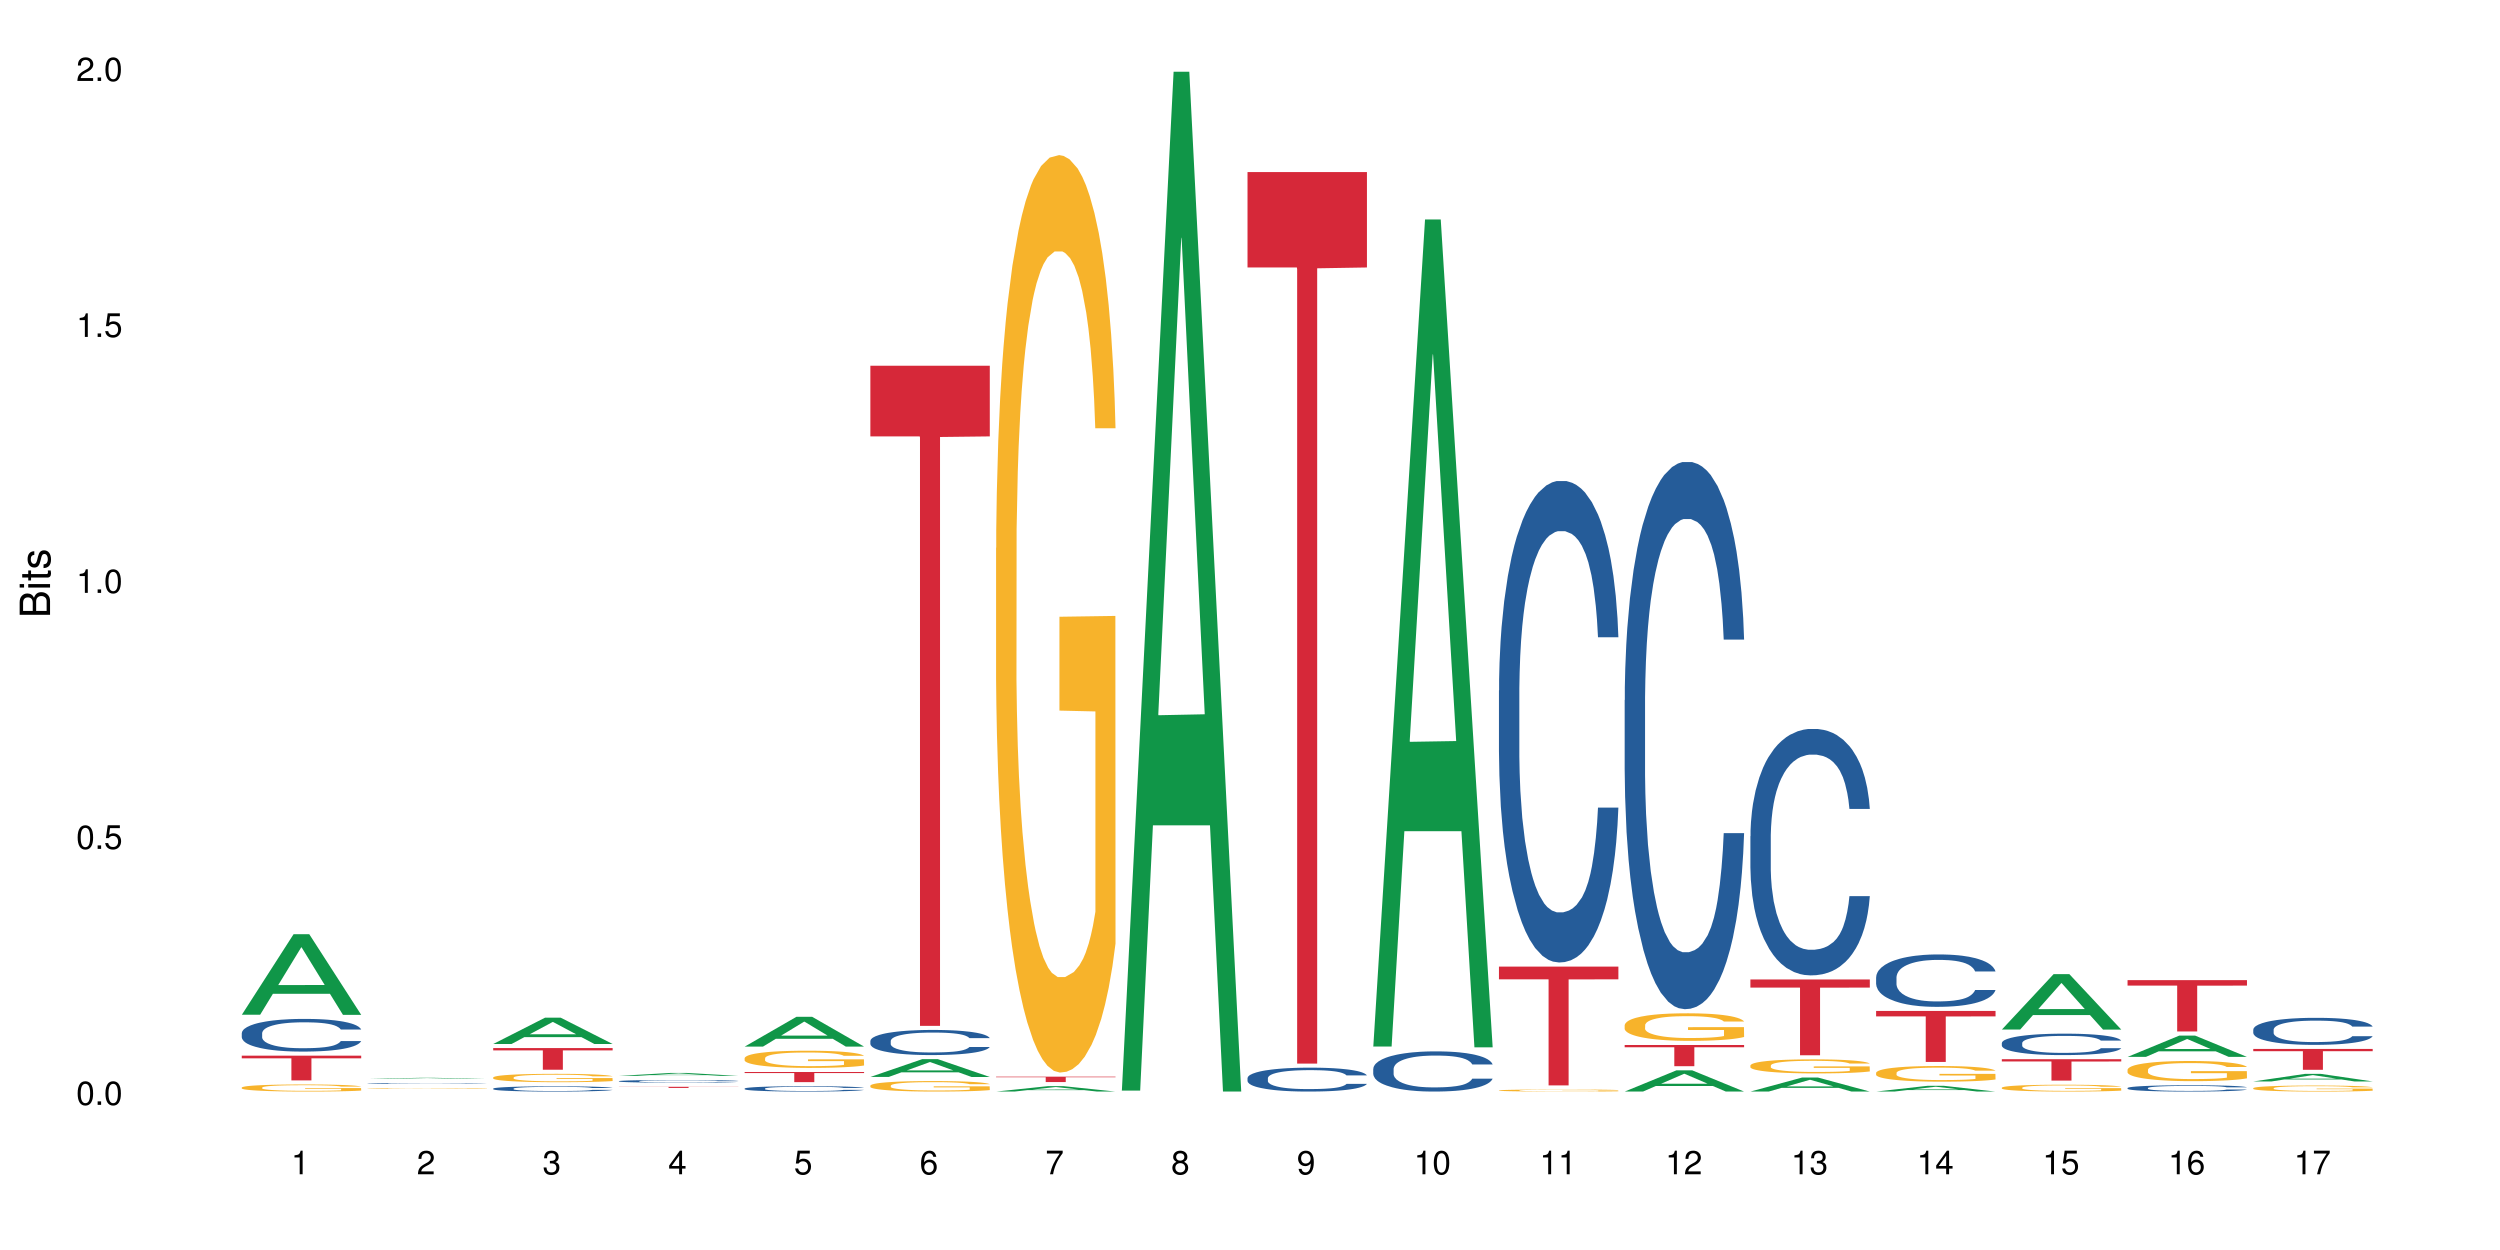 <?xml version="1.0" encoding="UTF-8"?>
<svg xmlns="http://www.w3.org/2000/svg" xmlns:xlink="http://www.w3.org/1999/xlink" width="720pt" height="360pt" viewBox="0 0 720 360" version="1.1">
<defs>
<g>
<symbol overflow="visible" id="glyph0-0">
<path style="stroke:none;" d=""/>
</symbol>
<symbol overflow="visible" id="glyph0-1">
<path style="stroke:none;" d="M 2.641 -6.797 C 2 -6.797 1.422 -6.531 1.078 -6.047 C 0.641 -5.453 0.406 -4.547 0.406 -3.297 C 0.406 -1 1.188 0.219 2.641 0.219 C 4.078 0.219 4.859 -1 4.859 -3.234 C 4.859 -4.562 4.656 -5.438 4.203 -6.047 C 3.844 -6.531 3.281 -6.797 2.641 -6.797 Z M 2.641 -6.047 C 3.547 -6.047 4 -5.125 4 -3.312 C 4 -1.375 3.562 -0.484 2.625 -0.484 C 1.734 -0.484 1.281 -1.422 1.281 -3.281 C 1.281 -5.141 1.734 -6.047 2.641 -6.047 Z M 2.641 -6.047 "/>
</symbol>
<symbol overflow="visible" id="glyph0-2">
<path style="stroke:none;" d="M 1.828 -1 L 0.828 -1 L 0.828 0 L 1.828 0 Z M 1.828 -1 "/>
</symbol>
<symbol overflow="visible" id="glyph0-3">
<path style="stroke:none;" d="M 4.562 -6.797 L 1.062 -6.797 L 0.547 -3.094 L 1.328 -3.094 C 1.719 -3.562 2.047 -3.734 2.578 -3.734 C 3.484 -3.734 4.062 -3.109 4.062 -2.094 C 4.062 -1.125 3.484 -0.531 2.578 -0.531 C 1.828 -0.531 1.375 -0.906 1.188 -1.672 L 0.328 -1.672 C 0.453 -1.109 0.547 -0.844 0.75 -0.594 C 1.125 -0.078 1.828 0.219 2.594 0.219 C 3.969 0.219 4.922 -0.781 4.922 -2.219 C 4.922 -3.562 4.031 -4.484 2.719 -4.484 C 2.25 -4.484 1.859 -4.359 1.469 -4.062 L 1.734 -5.969 L 4.562 -5.969 Z M 4.562 -6.797 "/>
</symbol>
<symbol overflow="visible" id="glyph0-4">
<path style="stroke:none;" d="M 2.484 -4.844 L 2.484 0 L 3.328 0 L 3.328 -6.797 L 2.766 -6.797 C 2.469 -5.75 2.281 -5.609 0.984 -5.453 L 0.984 -4.844 Z M 2.484 -4.844 "/>
</symbol>
<symbol overflow="visible" id="glyph0-5">
<path style="stroke:none;" d="M 4.859 -0.828 L 1.281 -0.828 C 1.359 -1.391 1.672 -1.75 2.5 -2.234 L 3.469 -2.75 C 4.406 -3.266 4.906 -3.969 4.906 -4.812 C 4.906 -5.375 4.672 -5.906 4.266 -6.266 C 3.859 -6.625 3.375 -6.797 2.719 -6.797 C 1.859 -6.797 1.219 -6.5 0.844 -5.922 C 0.609 -5.562 0.5 -5.125 0.484 -4.438 L 1.328 -4.438 C 1.359 -4.906 1.406 -5.188 1.531 -5.406 C 1.75 -5.812 2.188 -6.062 2.703 -6.062 C 3.469 -6.062 4.031 -5.516 4.031 -4.781 C 4.031 -4.25 3.719 -3.797 3.125 -3.438 L 2.234 -2.938 C 0.812 -2.141 0.406 -1.5 0.328 0 L 4.859 0 Z M 4.859 -0.828 "/>
</symbol>
<symbol overflow="visible" id="glyph0-6">
<path style="stroke:none;" d="M 2.125 -3.125 L 2.578 -3.125 C 3.516 -3.125 3.984 -2.703 3.984 -1.891 C 3.984 -1.031 3.469 -0.531 2.578 -0.531 C 1.656 -0.531 1.203 -0.984 1.156 -1.969 L 0.312 -1.969 C 0.344 -1.422 0.438 -1.078 0.609 -0.766 C 0.953 -0.109 1.625 0.219 2.547 0.219 C 3.953 0.219 4.859 -0.609 4.859 -1.906 C 4.859 -2.766 4.516 -3.25 3.703 -3.516 C 4.344 -3.766 4.656 -4.25 4.656 -4.938 C 4.656 -6.109 3.875 -6.797 2.578 -6.797 C 1.203 -6.797 0.484 -6.047 0.453 -4.609 L 1.297 -4.609 C 1.312 -5.016 1.344 -5.25 1.453 -5.453 C 1.641 -5.828 2.062 -6.062 2.594 -6.062 C 3.344 -6.062 3.797 -5.625 3.797 -4.906 C 3.797 -4.422 3.609 -4.141 3.25 -3.984 C 3.016 -3.891 2.719 -3.844 2.125 -3.844 Z M 2.125 -3.125 "/>
</symbol>
<symbol overflow="visible" id="glyph0-7">
<path style="stroke:none;" d="M 3.141 -1.625 L 3.141 0 L 3.984 0 L 3.984 -1.625 L 4.984 -1.625 L 4.984 -2.391 L 3.984 -2.391 L 3.984 -6.797 L 3.359 -6.797 L 0.266 -2.516 L 0.266 -1.625 Z M 3.141 -2.391 L 1 -2.391 L 3.141 -5.359 Z M 3.141 -2.391 "/>
</symbol>
<symbol overflow="visible" id="glyph0-8">
<path style="stroke:none;" d="M 4.781 -5.031 C 4.609 -6.141 3.891 -6.797 2.844 -6.797 C 2.094 -6.797 1.422 -6.438 1.031 -5.828 C 0.609 -5.172 0.406 -4.344 0.406 -3.094 C 0.406 -1.953 0.578 -1.234 0.984 -0.625 C 1.359 -0.078 1.953 0.219 2.703 0.219 C 3.984 0.219 4.922 -0.734 4.922 -2.078 C 4.922 -3.344 4.062 -4.234 2.844 -4.234 C 2.172 -4.234 1.641 -3.969 1.281 -3.469 C 1.281 -5.125 1.828 -6.047 2.797 -6.047 C 3.391 -6.047 3.797 -5.672 3.938 -5.031 Z M 2.734 -3.484 C 3.547 -3.484 4.062 -2.922 4.062 -2 C 4.062 -1.156 3.484 -0.531 2.703 -0.531 C 1.922 -0.531 1.328 -1.188 1.328 -2.047 C 1.328 -2.891 1.906 -3.484 2.734 -3.484 Z M 2.734 -3.484 "/>
</symbol>
<symbol overflow="visible" id="glyph0-9">
<path style="stroke:none;" d="M 4.984 -6.797 L 0.438 -6.797 L 0.438 -5.969 L 4.109 -5.969 C 2.5 -3.656 1.828 -2.234 1.328 0 L 2.219 0 C 2.594 -2.172 3.453 -4.047 4.984 -6.094 Z M 4.984 -6.797 "/>
</symbol>
<symbol overflow="visible" id="glyph0-10">
<path style="stroke:none;" d="M 3.75 -3.578 C 4.453 -4 4.688 -4.344 4.688 -4.984 C 4.688 -6.047 3.844 -6.797 2.641 -6.797 C 1.438 -6.797 0.594 -6.047 0.594 -4.984 C 0.594 -4.359 0.828 -4.016 1.516 -3.578 C 0.734 -3.203 0.359 -2.641 0.359 -1.891 C 0.359 -0.641 1.297 0.219 2.641 0.219 C 3.984 0.219 4.922 -0.641 4.922 -1.875 C 4.922 -2.641 4.531 -3.203 3.75 -3.578 Z M 2.641 -6.047 C 3.359 -6.047 3.812 -5.625 3.812 -4.969 C 3.812 -4.344 3.344 -3.922 2.641 -3.922 C 1.922 -3.922 1.453 -4.344 1.453 -4.984 C 1.453 -5.625 1.922 -6.047 2.641 -6.047 Z M 2.641 -3.203 C 3.484 -3.203 4.062 -2.672 4.062 -1.875 C 4.062 -1.062 3.484 -0.531 2.625 -0.531 C 1.797 -0.531 1.219 -1.078 1.219 -1.875 C 1.219 -2.672 1.797 -3.203 2.641 -3.203 Z M 2.641 -3.203 "/>
</symbol>
<symbol overflow="visible" id="glyph0-11">
<path style="stroke:none;" d="M 0.516 -1.547 C 0.672 -0.438 1.406 0.219 2.438 0.219 C 3.188 0.219 3.859 -0.141 4.266 -0.75 C 4.688 -1.406 4.891 -2.25 4.891 -3.484 C 4.891 -4.625 4.703 -5.359 4.312 -5.953 C 3.938 -6.5 3.344 -6.797 2.594 -6.797 C 1.297 -6.797 0.359 -5.844 0.359 -4.516 C 0.359 -3.25 1.234 -2.344 2.453 -2.344 C 3.094 -2.344 3.562 -2.578 4.016 -3.109 C 4 -1.453 3.469 -0.531 2.5 -0.531 C 1.906 -0.531 1.484 -0.906 1.359 -1.547 Z M 2.578 -6.062 C 3.375 -6.062 3.969 -5.406 3.969 -4.531 C 3.969 -3.688 3.375 -3.094 2.547 -3.094 C 1.734 -3.094 1.234 -3.672 1.234 -4.578 C 1.234 -5.438 1.797 -6.062 2.578 -6.062 Z M 2.578 -6.062 "/>
</symbol>
<symbol overflow="visible" id="glyph1-0">
<path style="stroke:none;" d=""/>
</symbol>
<symbol overflow="visible" id="glyph1-1">
<path style="stroke:none;" d="M 0 -0.953 L 0 -4.891 C 0 -5.719 -0.234 -6.344 -0.734 -6.797 C -1.188 -7.234 -1.812 -7.469 -2.5 -7.469 C -3.547 -7.469 -4.188 -7 -4.625 -5.875 C -4.984 -6.672 -5.641 -7.094 -6.531 -7.094 C -7.156 -7.094 -7.734 -6.859 -8.141 -6.391 C -8.562 -5.938 -8.75 -5.344 -8.75 -4.5 L -8.75 -0.953 Z M -4.984 -2.062 L -7.766 -2.062 L -7.766 -4.219 C -7.766 -4.844 -7.688 -5.203 -7.453 -5.5 C -7.219 -5.812 -6.859 -5.969 -6.375 -5.969 C -5.906 -5.969 -5.531 -5.812 -5.297 -5.5 C -5.062 -5.203 -4.984 -4.844 -4.984 -4.219 Z M -0.984 -2.062 L -4 -2.062 L -4 -4.781 C -4 -5.328 -3.859 -5.688 -3.578 -5.953 C -3.297 -6.219 -2.922 -6.359 -2.484 -6.359 C -2.062 -6.359 -1.688 -6.219 -1.406 -5.953 C -1.109 -5.688 -0.984 -5.328 -0.984 -4.781 Z M -0.984 -2.062 "/>
</symbol>
<symbol overflow="visible" id="glyph1-2">
<path style="stroke:none;" d="M -6.281 -1.797 L -6.281 -0.797 L 0 -0.797 L 0 -1.797 Z M -8.75 -1.797 L -8.75 -0.797 L -7.484 -0.797 L -7.484 -1.797 Z M -8.75 -1.797 "/>
</symbol>
<symbol overflow="visible" id="glyph1-3">
<path style="stroke:none;" d="M -6.281 -3.047 L -6.281 -2.016 L -8.016 -2.016 L -8.016 -1.016 L -6.281 -1.016 L -6.281 -0.172 L -5.469 -0.172 L -5.469 -1.016 L -0.719 -1.016 C -0.078 -1.016 0.281 -1.453 0.281 -2.234 C 0.281 -2.469 0.25 -2.719 0.188 -3.047 L -0.641 -3.047 C -0.609 -2.922 -0.594 -2.766 -0.594 -2.562 C -0.594 -2.141 -0.719 -2.016 -1.156 -2.016 L -5.469 -2.016 L -5.469 -3.047 Z M -6.281 -3.047 "/>
</symbol>
<symbol overflow="visible" id="glyph1-4">
<path style="stroke:none;" d="M -4.531 -5.25 C -5.766 -5.25 -6.469 -4.422 -6.469 -2.969 C -6.469 -1.516 -5.719 -0.562 -4.547 -0.562 C -3.562 -0.562 -3.094 -1.062 -2.734 -2.562 L -2.516 -3.484 C -2.344 -4.188 -2.094 -4.469 -1.625 -4.469 C -1.047 -4.469 -0.641 -3.875 -0.641 -3 C -0.641 -2.453 -0.797 -2 -1.062 -1.75 C -1.25 -1.594 -1.422 -1.531 -1.875 -1.469 L -1.875 -0.406 C -0.422 -0.453 0.281 -1.266 0.281 -2.922 C 0.281 -4.5 -0.5 -5.516 -1.719 -5.516 C -2.656 -5.516 -3.172 -4.984 -3.469 -3.734 L -3.703 -2.766 C -3.891 -1.953 -4.156 -1.609 -4.594 -1.609 C -5.172 -1.609 -5.547 -2.125 -5.547 -2.938 C -5.547 -3.75 -5.203 -4.172 -4.531 -4.203 Z M -4.531 -5.25 "/>
</symbol>
</g>
</defs>
<g id="surface68691">
<rect x="0" y="0" width="720" height="360" style="fill:rgb(100%,100%,100%);fill-opacity:1;stroke:none;"/>
<path style=" stroke:none;fill-rule:nonzero;fill:rgb(6.275%,58.824%,28.235%);fill-opacity:1;" d="M 69.629 292.25 L 69.668 292.227 L 84.551 269.051 L 89.07 269.051 L 104.027 292.273 L 98.77 292.273 L 95.023 286.211 L 78.598 286.211 L 74.922 292.25 L 69.629 292.25 L 80.176 283.703 L 93.516 283.68 L 86.863 272.844 L 86.789 272.824 L 86.719 272.887 L 80.141 283.68 L 80.176 283.703 Z M 69.629 292.25 "/>
<path style=" stroke:none;fill-rule:nonzero;fill:rgb(14.51%,36.078%,60%);fill-opacity:1;" d="M 69.629 297.547 L 69.672 297.535 L 69.672 297.332 L 69.797 297.004 L 70.09 296.59 L 70.383 296.309 L 71.141 295.801 L 72.188 295.309 L 73.277 294.93 L 74.074 294.707 L 74.789 294.535 L 76.426 294.219 L 77.473 294.055 L 78.605 293.906 L 79.992 293.762 L 80.996 293.676 L 83.262 293.539 L 84.941 293.477 L 86.242 293.453 L 89.051 293.453 L 90.73 293.484 L 91.945 293.527 L 93.289 293.598 L 94.422 293.676 L 96.391 293.863 L 98.152 294.105 L 98.949 294.242 L 100.207 294.508 L 101.172 294.766 L 101.844 294.992 L 102.602 295.309 L 103.27 295.695 L 103.773 296.137 L 104.027 296.504 L 98.152 296.504 L 97.859 296.16 L 97.523 295.895 L 96.895 295.543 L 96.266 295.293 L 95.387 295.043 L 94.586 294.879 L 93.496 294.715 L 92.531 294.613 L 91.527 294.535 L 90.562 294.484 L 88.715 294.434 L 86.574 294.434 L 85.777 294.449 L 84.145 294.52 L 83.262 294.578 L 82.004 294.699 L 81.121 294.809 L 80.074 294.98 L 79.359 295.129 L 78.48 295.352 L 77.852 295.551 L 77.137 295.832 L 76.719 296.051 L 76.34 296.289 L 76.004 296.574 L 75.754 296.875 L 75.586 297.191 L 75.5 297.504 L 75.5 298.836 L 75.586 299.145 L 75.797 299.508 L 76.34 300.031 L 77.137 300.488 L 78.062 300.848 L 78.941 301.105 L 79.445 301.227 L 80.117 301.363 L 81.164 301.535 L 82.676 301.707 L 83.555 301.777 L 84.898 301.848 L 86.281 301.879 L 88.129 301.879 L 89.766 301.848 L 90.855 301.805 L 91.988 301.734 L 93.539 301.59 L 94.504 301.449 L 95.344 301.285 L 95.973 301.125 L 96.391 300.984 L 97.02 300.719 L 97.523 300.426 L 97.902 300.125 L 98.152 299.832 L 104.027 299.832 L 103.773 300.176 L 103.398 300.512 L 103.02 300.762 L 102.434 301.062 L 101.762 301.328 L 100.797 301.633 L 100 301.828 L 98.949 302.043 L 97.984 302.207 L 96.938 302.352 L 95.387 302.527 L 94.379 302.613 L 93.289 302.688 L 91.988 302.758 L 90.352 302.816 L 88.59 302.852 L 86.953 302.859 L 85.191 302.844 L 83.891 302.809 L 82.172 302.73 L 80.031 302.578 L 78.48 302.414 L 77.266 302.25 L 76.215 302.078 L 75.039 301.848 L 73.531 301.469 L 72.609 301.176 L 71.977 300.934 L 71.266 300.598 L 70.762 300.297 L 70.176 299.816 L 69.754 299.207 L 69.629 298.734 Z M 69.629 297.547 "/>
<path style=" stroke:none;fill-rule:nonzero;fill:rgb(96.863%,70.196%,16.863%);fill-opacity:1;" d="M 69.629 313.203 L 69.672 313.199 L 69.672 313.164 L 69.84 313.078 L 70.258 312.965 L 70.805 312.867 L 71.391 312.793 L 71.77 312.754 L 72.398 312.699 L 72.941 312.656 L 74.328 312.574 L 76.09 312.496 L 77.055 312.461 L 78.145 312.43 L 79.695 312.395 L 80.41 312.383 L 82.59 312.352 L 85.066 312.332 L 87.793 312.328 L 89.051 312.328 L 90.77 312.336 L 93.121 312.355 L 94.461 312.375 L 95.512 312.395 L 96.602 312.418 L 97.945 312.457 L 99.203 312.5 L 100.207 312.547 L 101.215 312.602 L 102.055 312.66 L 102.766 312.727 L 103.398 312.805 L 103.773 312.871 L 104.027 312.938 L 98.195 312.938 L 97.859 312.871 L 97.48 312.82 L 96.852 312.758 L 96.223 312.715 L 95.594 312.68 L 94.422 312.629 L 93.414 312.602 L 92.156 312.574 L 90.938 312.559 L 89.555 312.547 L 88.715 312.543 L 86.492 312.543 L 84.48 312.555 L 83.305 312.57 L 82.465 312.586 L 81.289 312.613 L 80.578 312.637 L 80.156 312.648 L 78.898 312.707 L 78.062 312.762 L 77.598 312.797 L 77.012 312.852 L 76.594 312.902 L 76.133 312.977 L 75.879 313.031 L 75.543 313.16 L 75.5 313.496 L 75.629 313.566 L 75.879 313.645 L 76.215 313.711 L 76.719 313.781 L 77.223 313.836 L 78.102 313.906 L 78.859 313.957 L 79.445 313.988 L 80.578 314.039 L 81.039 314.055 L 82.129 314.09 L 83.262 314.113 L 84.645 314.137 L 85.695 314.148 L 87.371 314.156 L 89.512 314.156 L 92.027 314.148 L 93.625 314.133 L 94.715 314.117 L 95.426 314.105 L 96.309 314.082 L 96.938 314.066 L 97.523 314.043 L 98.238 314.012 L 98.238 313.566 L 87.875 313.566 L 87.875 313.355 L 103.984 313.355 L 104.027 314.082 L 103.145 314.133 L 102.055 314.184 L 101.004 314.219 L 99.914 314.25 L 98.363 314.285 L 97.105 314.309 L 95.176 314.336 L 93.414 314.352 L 91.566 314.363 L 89.934 314.367 L 88.004 314.371 L 86.281 314.367 L 84.438 314.355 L 82.969 314.34 L 81.625 314.32 L 80.285 314.297 L 78.605 314.258 L 77.516 314.227 L 76.383 314.188 L 75.25 314.141 L 74.242 314.09 L 73.574 314.051 L 72.902 314.008 L 72.188 313.949 L 71.516 313.887 L 71.012 313.828 L 70.551 313.766 L 70.215 313.703 L 69.883 313.617 L 69.715 313.551 L 69.629 313.492 Z M 69.629 313.203 "/>
<path style=" stroke:none;fill-rule:nonzero;fill:rgb(83.922%,15.686%,22.353%);fill-opacity:1;" d="M 69.629 304.039 L 104.027 304.039 L 104.027 304.801 L 89.691 304.809 L 89.691 311.148 L 83.922 311.148 L 83.922 304.816 L 83.84 304.801 L 69.629 304.801 Z M 69.629 304.039 "/>
<path style=" stroke:none;fill-rule:nonzero;fill:rgb(6.275%,58.824%,28.235%);fill-opacity:1;" d="M 105.836 310.723 L 105.871 310.723 L 120.758 310.414 L 125.277 310.414 L 140.234 310.723 L 134.977 310.723 L 131.23 310.645 L 114.805 310.645 L 111.129 310.723 L 105.836 310.723 L 116.383 310.609 L 129.723 310.609 L 123.07 310.465 L 122.926 310.465 L 116.348 310.609 L 116.383 310.609 Z M 105.836 310.723 "/>
<path style=" stroke:none;fill-rule:nonzero;fill:rgb(14.51%,36.078%,60%);fill-opacity:1;" d="M 105.836 312.016 L 105.879 312.016 L 105.879 312.012 L 106.004 312 L 106.297 311.988 L 106.59 311.98 L 107.348 311.969 L 108.395 311.953 L 109.484 311.945 L 110.281 311.938 L 110.996 311.934 L 112.633 311.926 L 113.68 311.918 L 114.812 311.914 L 116.195 311.91 L 117.203 311.91 L 119.469 311.906 L 121.148 311.902 L 126.938 311.902 L 128.152 311.906 L 129.496 311.906 L 130.629 311.91 L 132.598 311.914 L 134.359 311.922 L 135.156 311.926 L 136.414 311.934 L 137.379 311.938 L 138.051 311.945 L 138.809 311.953 L 139.477 311.965 L 139.98 311.977 L 140.234 311.988 L 134.359 311.988 L 134.066 311.977 L 133.73 311.969 L 132.473 311.953 L 131.59 311.945 L 130.793 311.941 L 129.703 311.938 L 128.738 311.934 L 127.734 311.934 L 126.77 311.93 L 121.984 311.93 L 120.352 311.934 L 119.469 311.934 L 118.211 311.938 L 117.328 311.941 L 116.281 311.945 L 115.566 311.949 L 114.688 311.957 L 114.059 311.961 L 113.344 311.969 L 112.926 311.977 L 112.547 311.98 L 112.211 311.988 L 111.961 311.996 L 111.793 312.008 L 111.707 312.016 L 111.707 312.051 L 111.793 312.059 L 112.004 312.07 L 112.547 312.086 L 113.344 312.098 L 114.27 312.105 L 115.148 312.113 L 115.652 312.117 L 116.324 312.121 L 117.371 312.125 L 118.883 312.129 L 119.762 312.133 L 121.105 312.133 L 122.488 312.137 L 124.336 312.137 L 125.973 312.133 L 128.195 312.133 L 129.746 312.125 L 130.711 312.125 L 131.551 312.117 L 132.18 312.113 L 132.598 312.109 L 133.227 312.102 L 133.73 312.094 L 134.109 312.086 L 134.359 312.078 L 140.234 312.078 L 139.98 312.09 L 139.605 312.098 L 139.227 312.105 L 138.641 312.113 L 137.969 312.121 L 137.004 312.129 L 136.207 312.133 L 135.156 312.141 L 134.191 312.145 L 133.145 312.148 L 131.59 312.152 L 130.586 312.156 L 129.496 312.156 L 128.195 312.16 L 118.379 312.16 L 116.238 312.152 L 114.688 312.148 L 113.469 312.145 L 112.422 312.141 L 111.246 312.133 L 109.738 312.125 L 108.816 312.117 L 108.184 312.109 L 107.473 312.102 L 106.969 312.09 L 106.383 312.078 L 105.961 312.062 L 105.836 312.047 Z M 105.836 312.016 "/>
<path style=" stroke:none;fill-rule:nonzero;fill:rgb(96.863%,70.196%,16.863%);fill-opacity:1;" d="M 105.836 313.43 L 105.879 313.43 L 105.879 313.426 L 106.047 313.418 L 106.465 313.406 L 107.012 313.395 L 107.598 313.391 L 107.977 313.387 L 108.605 313.379 L 109.148 313.375 L 110.535 313.367 L 112.297 313.359 L 113.262 313.355 L 114.352 313.352 L 115.902 313.348 L 116.617 313.348 L 118.797 313.344 L 121.273 313.344 L 124 313.34 L 125.258 313.34 L 126.977 313.344 L 129.328 313.344 L 130.668 313.348 L 131.719 313.348 L 132.809 313.352 L 134.152 313.355 L 135.41 313.359 L 136.414 313.363 L 137.422 313.371 L 138.262 313.375 L 138.973 313.383 L 139.605 313.391 L 139.98 313.398 L 140.234 313.402 L 134.402 313.402 L 134.066 313.398 L 133.688 313.391 L 133.059 313.387 L 132.43 313.379 L 131.801 313.379 L 130.629 313.371 L 129.621 313.367 L 128.363 313.367 L 127.145 313.363 L 120.688 313.363 L 119.512 313.367 L 118.672 313.367 L 117.496 313.371 L 116.785 313.371 L 116.363 313.375 L 115.105 313.379 L 114.27 313.387 L 113.805 313.391 L 113.219 313.395 L 112.801 313.398 L 112.34 313.406 L 112.086 313.414 L 111.75 313.426 L 111.707 313.461 L 111.836 313.469 L 112.086 313.477 L 112.422 313.48 L 113.43 313.496 L 114.309 313.5 L 115.066 313.508 L 115.652 313.512 L 116.785 313.516 L 117.246 313.516 L 118.336 313.52 L 119.469 313.523 L 120.852 313.523 L 121.902 313.527 L 128.234 313.527 L 129.828 313.523 L 131.633 313.523 L 132.516 313.52 L 133.145 313.52 L 133.73 313.516 L 134.445 313.512 L 134.445 313.469 L 124.082 313.469 L 124.082 313.445 L 140.191 313.445 L 140.234 313.52 L 139.352 313.523 L 138.262 313.531 L 137.211 313.535 L 136.121 313.535 L 134.57 313.539 L 133.312 313.543 L 131.383 313.547 L 119.176 313.547 L 117.832 313.543 L 116.492 313.543 L 114.812 313.539 L 113.723 313.535 L 111.457 313.527 L 110.449 313.52 L 109.781 313.516 L 109.109 313.512 L 108.395 313.508 L 107.723 313.5 L 107.219 313.492 L 106.758 313.488 L 106.422 313.48 L 106.09 313.473 L 105.922 313.465 L 105.836 313.461 Z M 105.836 313.43 "/>
<path style=" stroke:none;fill-rule:nonzero;fill:rgb(6.275%,58.824%,28.235%);fill-opacity:1;" d="M 142.043 300.664 L 142.078 300.66 L 156.965 293.094 L 161.484 293.094 L 176.441 300.672 L 171.184 300.672 L 167.438 298.695 L 151.012 298.695 L 147.336 300.664 L 142.043 300.664 L 152.59 297.875 L 165.93 297.871 L 159.277 294.332 L 159.203 294.324 L 159.133 294.348 L 152.555 297.871 L 152.59 297.875 Z M 142.043 300.664 "/>
<path style=" stroke:none;fill-rule:nonzero;fill:rgb(14.51%,36.078%,60%);fill-opacity:1;" d="M 142.043 313.516 L 142.086 313.512 L 142.086 313.48 L 142.211 313.426 L 142.504 313.359 L 142.797 313.316 L 143.555 313.234 L 144.602 313.156 L 145.691 313.094 L 146.488 313.059 L 147.203 313.031 L 148.84 312.98 L 149.887 312.953 L 151.02 312.93 L 152.402 312.906 L 153.41 312.891 L 155.676 312.871 L 157.355 312.859 L 158.652 312.855 L 161.465 312.855 L 163.145 312.859 L 164.359 312.867 L 165.703 312.879 L 166.832 312.891 L 168.805 312.922 L 170.566 312.961 L 171.363 312.984 L 172.621 313.027 L 173.586 313.066 L 174.258 313.102 L 175.012 313.156 L 175.684 313.219 L 176.188 313.289 L 176.441 313.348 L 170.566 313.348 L 170.273 313.293 L 169.938 313.25 L 169.309 313.191 L 168.68 313.152 L 167.797 313.113 L 167 313.086 L 165.91 313.059 L 164.945 313.043 L 163.941 313.031 L 162.977 313.023 L 161.129 313.012 L 158.988 313.012 L 158.191 313.016 L 156.559 313.027 L 155.676 313.035 L 154.418 313.055 L 153.535 313.074 L 152.488 313.102 L 151.773 313.125 L 150.895 313.16 L 150.266 313.195 L 149.551 313.238 L 149.133 313.273 L 148.754 313.312 L 148.418 313.359 L 148.168 313.406 L 148 313.457 L 147.914 313.508 L 147.914 313.723 L 148 313.773 L 148.211 313.832 L 148.754 313.914 L 149.551 313.988 L 150.473 314.047 L 151.355 314.09 L 151.859 314.109 L 152.531 314.129 L 153.578 314.156 L 155.09 314.184 L 155.969 314.195 L 157.312 314.207 L 158.695 314.211 L 160.543 314.211 L 162.18 314.207 L 163.27 314.199 L 164.402 314.188 L 165.953 314.164 L 166.918 314.145 L 167.758 314.117 L 168.387 314.09 L 168.805 314.07 L 169.434 314.027 L 169.938 313.98 L 170.316 313.93 L 170.566 313.883 L 176.441 313.883 L 176.188 313.938 L 175.812 313.992 L 175.434 314.031 L 174.848 314.082 L 174.176 314.125 L 173.211 314.172 L 172.414 314.203 L 171.363 314.238 L 170.398 314.266 L 169.352 314.289 L 167.797 314.316 L 166.793 314.332 L 165.703 314.344 L 164.402 314.355 L 162.766 314.363 L 161.004 314.371 L 159.367 314.371 L 157.605 314.367 L 156.305 314.363 L 154.586 314.352 L 152.445 314.324 L 150.895 314.297 L 149.676 314.273 L 148.629 314.246 L 147.453 314.207 L 145.945 314.145 L 145.02 314.098 L 144.391 314.059 L 143.68 314.008 L 143.176 313.957 L 142.59 313.879 L 142.168 313.781 L 142.043 313.707 Z M 142.043 313.516 "/>
<path style=" stroke:none;fill-rule:nonzero;fill:rgb(96.863%,70.196%,16.863%);fill-opacity:1;" d="M 142.043 310.297 L 142.086 310.293 L 142.086 310.25 L 142.254 310.152 L 142.672 310.016 L 143.219 309.902 L 143.805 309.812 L 144.184 309.766 L 144.812 309.703 L 145.355 309.652 L 146.742 309.555 L 148.504 309.461 L 149.469 309.422 L 150.559 309.383 L 152.109 309.344 L 152.824 309.328 L 155.004 309.293 L 157.48 309.27 L 160.207 309.262 L 161.465 309.266 L 163.184 309.273 L 165.535 309.297 L 166.875 309.32 L 167.926 309.344 L 169.016 309.371 L 170.359 309.414 L 171.617 309.469 L 172.621 309.52 L 173.629 309.586 L 174.469 309.656 L 175.18 309.734 L 175.812 309.828 L 176.188 309.902 L 176.441 309.98 L 170.609 309.98 L 170.273 309.902 L 169.895 309.844 L 169.266 309.773 L 168.637 309.719 L 168.008 309.676 L 166.832 309.621 L 165.828 309.586 L 164.57 309.555 L 163.352 309.535 L 161.969 309.52 L 161.129 309.516 L 158.906 309.516 L 156.891 309.531 L 155.719 309.551 L 154.879 309.566 L 153.703 309.602 L 152.992 309.625 L 152.57 309.645 L 151.312 309.711 L 150.473 309.773 L 150.012 309.816 L 149.426 309.883 L 149.008 309.941 L 148.547 310.031 L 148.293 310.098 L 147.957 310.246 L 147.914 310.641 L 148.043 310.727 L 148.293 310.816 L 148.629 310.895 L 149.133 310.98 L 149.637 311.043 L 150.516 311.129 L 151.273 311.188 L 151.859 311.223 L 152.992 311.285 L 153.453 311.305 L 154.543 311.344 L 155.676 311.375 L 157.059 311.402 L 158.109 311.414 L 159.785 311.426 L 161.926 311.426 L 164.441 311.41 L 166.035 311.395 L 167.129 311.375 L 167.84 311.359 L 168.723 311.336 L 169.352 311.316 L 169.938 311.289 L 170.652 311.254 L 170.652 310.727 L 160.289 310.723 L 160.289 310.477 L 176.398 310.477 L 176.441 311.336 L 175.559 311.395 L 174.469 311.453 L 173.418 311.496 L 172.328 311.535 L 170.777 311.578 L 169.52 311.602 L 167.59 311.633 L 165.828 311.652 L 163.98 311.668 L 162.344 311.676 L 160.418 311.676 L 158.695 311.672 L 156.852 311.66 L 155.383 311.641 L 154.039 311.617 L 152.699 311.59 L 151.02 311.543 L 149.93 311.508 L 148.797 311.461 L 147.664 311.406 L 146.656 311.344 L 145.984 311.301 L 145.316 311.246 L 144.602 311.18 L 143.93 311.105 L 143.426 311.035 L 142.965 310.961 L 142.629 310.887 L 142.293 310.789 L 142.129 310.707 L 142.043 310.641 Z M 142.043 310.297 "/>
<path style=" stroke:none;fill-rule:nonzero;fill:rgb(83.922%,15.686%,22.353%);fill-opacity:1;" d="M 142.043 301.852 L 176.441 301.852 L 176.441 302.52 L 162.105 302.523 L 162.105 308.082 L 156.336 308.082 L 156.336 302.531 L 156.254 302.52 L 142.043 302.52 Z M 142.043 301.852 "/>
<path style=" stroke:none;fill-rule:nonzero;fill:rgb(6.275%,58.824%,28.235%);fill-opacity:1;" d="M 178.25 309.852 L 178.285 309.848 L 193.172 309 L 197.691 309 L 212.648 309.852 L 207.391 309.852 L 203.645 309.629 L 187.219 309.629 L 183.543 309.852 L 178.25 309.852 L 188.797 309.535 L 202.137 309.535 L 195.484 309.137 L 195.41 309.137 L 195.34 309.141 L 188.762 309.535 L 188.797 309.535 Z M 178.25 309.852 "/>
<path style=" stroke:none;fill-rule:nonzero;fill:rgb(14.51%,36.078%,60%);fill-opacity:1;" d="M 178.25 311.371 L 178.293 311.371 L 178.293 311.355 L 178.418 311.328 L 178.711 311.293 L 179.004 311.27 L 179.762 311.227 L 180.809 311.184 L 181.898 311.152 L 182.695 311.137 L 183.41 311.121 L 185.047 311.094 L 186.094 311.082 L 187.227 311.066 L 188.609 311.055 L 189.617 311.047 L 191.883 311.039 L 193.562 311.031 L 199.348 311.031 L 200.566 311.035 L 201.91 311.043 L 203.039 311.047 L 205.012 311.062 L 206.773 311.086 L 207.57 311.098 L 208.828 311.117 L 209.793 311.141 L 210.465 311.16 L 211.219 311.184 L 211.891 311.219 L 212.395 311.254 L 212.648 311.285 L 206.773 311.285 L 206.48 311.258 L 206.145 311.234 L 205.516 311.203 L 204.887 311.184 L 204.004 311.164 L 203.207 311.148 L 202.117 311.137 L 201.152 311.125 L 200.148 311.121 L 199.184 311.117 L 197.336 311.113 L 194.398 311.113 L 192.766 311.117 L 191.883 311.125 L 190.625 311.133 L 189.742 311.145 L 188.695 311.156 L 187.98 311.172 L 187.102 311.188 L 186.473 311.207 L 185.758 311.23 L 185.34 311.246 L 184.961 311.266 L 184.625 311.289 L 184.375 311.316 L 184.207 311.344 L 184.121 311.367 L 184.121 311.48 L 184.207 311.504 L 184.418 311.535 L 184.961 311.578 L 185.758 311.617 L 186.68 311.648 L 187.562 311.668 L 188.066 311.68 L 188.738 311.691 L 189.785 311.707 L 191.297 311.719 L 192.176 311.727 L 193.52 311.73 L 194.902 311.734 L 196.75 311.734 L 198.387 311.73 L 199.477 311.727 L 200.609 311.723 L 202.16 311.711 L 203.125 311.699 L 203.965 311.684 L 204.594 311.672 L 205.012 311.66 L 205.641 311.637 L 206.145 311.613 L 206.523 311.586 L 206.773 311.562 L 212.648 311.562 L 212.395 311.59 L 212.016 311.621 L 211.641 311.641 L 211.055 311.664 L 210.383 311.688 L 209.418 311.715 L 208.621 311.73 L 207.57 311.746 L 206.605 311.762 L 205.559 311.773 L 204.004 311.789 L 203 311.793 L 201.91 311.801 L 200.609 311.809 L 198.973 311.812 L 197.211 311.816 L 195.574 311.816 L 193.812 311.812 L 192.512 311.812 L 190.793 311.805 L 188.652 311.793 L 187.102 311.777 L 185.883 311.766 L 184.836 311.75 L 183.66 311.73 L 182.152 311.699 L 181.227 311.676 L 180.598 311.656 L 179.887 311.625 L 179.383 311.602 L 178.797 311.562 L 178.375 311.512 L 178.25 311.473 Z M 178.25 311.371 "/>
<path style=" stroke:none;fill-rule:nonzero;fill:rgb(83.922%,15.686%,22.353%);fill-opacity:1;" d="M 178.25 312.996 L 212.648 312.996 L 212.648 313.031 L 198.312 313.031 L 198.312 313.324 L 192.543 313.324 L 192.543 313.031 L 178.25 313.031 Z M 178.25 312.996 "/>
<path style=" stroke:none;fill-rule:nonzero;fill:rgb(6.275%,58.824%,28.235%);fill-opacity:1;" d="M 214.457 301.418 L 214.492 301.41 L 229.379 292.84 L 233.898 292.84 L 248.855 301.426 L 243.598 301.426 L 239.852 299.184 L 223.422 299.184 L 219.75 301.418 L 214.457 301.418 L 225.004 298.258 L 238.344 298.25 L 231.691 294.242 L 231.617 294.234 L 231.547 294.258 L 224.969 298.25 L 225.004 298.258 Z M 214.457 301.418 "/>
<path style=" stroke:none;fill-rule:nonzero;fill:rgb(14.51%,36.078%,60%);fill-opacity:1;" d="M 214.457 313.496 L 214.5 313.496 L 214.5 313.461 L 214.625 313.41 L 214.918 313.34 L 215.211 313.293 L 215.969 313.211 L 217.016 313.129 L 218.105 313.066 L 218.902 313.031 L 219.617 313.004 L 221.254 312.949 L 222.301 312.922 L 223.434 312.898 L 224.816 312.875 L 225.824 312.863 L 228.09 312.84 L 229.77 312.828 L 231.066 312.824 L 233.879 312.824 L 235.555 312.832 L 236.773 312.836 L 238.117 312.848 L 239.246 312.863 L 241.219 312.895 L 242.98 312.934 L 243.777 312.953 L 245.035 313 L 246 313.039 L 246.672 313.078 L 247.426 313.129 L 248.098 313.195 L 248.602 313.266 L 248.855 313.328 L 242.98 313.328 L 242.688 313.27 L 242.352 313.227 L 241.723 313.168 L 241.094 313.129 L 240.211 313.086 L 239.414 313.059 L 238.324 313.031 L 237.359 313.016 L 236.352 313.004 L 235.391 312.996 L 233.543 312.984 L 231.402 312.984 L 230.605 312.988 L 228.973 313 L 228.09 313.012 L 226.832 313.031 L 225.949 313.047 L 224.902 313.078 L 224.188 313.102 L 223.309 313.137 L 222.68 313.168 L 221.965 313.215 L 221.547 313.25 L 221.168 313.293 L 220.832 313.336 L 220.582 313.387 L 220.414 313.438 L 220.328 313.492 L 220.328 313.711 L 220.414 313.762 L 220.625 313.82 L 221.168 313.906 L 221.965 313.98 L 222.887 314.039 L 223.77 314.082 L 224.273 314.102 L 224.945 314.125 L 225.992 314.152 L 227.504 314.18 L 228.383 314.191 L 229.727 314.203 L 231.109 314.211 L 232.957 314.211 L 234.59 314.203 L 235.684 314.195 L 236.816 314.184 L 238.367 314.16 L 239.332 314.141 L 240.172 314.113 L 240.801 314.086 L 241.219 314.062 L 241.848 314.02 L 242.352 313.973 L 242.73 313.922 L 242.98 313.875 L 248.855 313.875 L 248.602 313.93 L 248.223 313.984 L 247.848 314.027 L 247.258 314.074 L 246.59 314.117 L 245.625 314.168 L 244.828 314.199 L 243.777 314.238 L 242.812 314.262 L 241.766 314.289 L 240.211 314.316 L 239.207 314.328 L 238.117 314.344 L 236.816 314.355 L 235.18 314.363 L 233.418 314.371 L 231.781 314.371 L 230.02 314.367 L 228.719 314.363 L 227 314.348 L 224.859 314.324 L 223.309 314.297 L 222.09 314.27 L 221.043 314.242 L 219.867 314.203 L 218.359 314.141 L 217.434 314.094 L 216.805 314.055 L 216.094 314 L 215.59 313.949 L 215.004 313.871 L 214.582 313.77 L 214.457 313.691 Z M 214.457 313.496 "/>
<path style=" stroke:none;fill-rule:nonzero;fill:rgb(96.863%,70.196%,16.863%);fill-opacity:1;" d="M 214.457 304.727 L 214.5 304.723 L 214.5 304.629 L 214.668 304.426 L 215.086 304.148 L 215.633 303.914 L 216.219 303.734 L 216.598 303.641 L 217.227 303.504 L 217.77 303.406 L 219.156 303.203 L 220.918 303.012 L 221.883 302.93 L 222.973 302.852 L 224.523 302.766 L 225.238 302.734 L 227.418 302.664 L 229.895 302.617 L 232.621 302.605 L 233.879 302.609 L 235.598 302.625 L 237.949 302.676 L 239.289 302.723 L 240.34 302.766 L 241.43 302.824 L 242.77 302.918 L 244.031 303.023 L 245.035 303.133 L 246.043 303.27 L 246.883 303.414 L 247.594 303.57 L 248.223 303.762 L 248.602 303.922 L 248.855 304.078 L 243.023 304.078 L 242.688 303.922 L 242.309 303.797 L 241.68 303.648 L 241.051 303.539 L 240.422 303.453 L 239.246 303.336 L 238.242 303.266 L 236.984 303.203 L 235.766 303.16 L 234.383 303.133 L 233.543 303.125 L 231.32 303.125 L 229.305 303.156 L 228.133 303.191 L 227.293 303.227 L 226.117 303.297 L 225.406 303.352 L 224.984 303.387 L 223.727 303.527 L 222.887 303.652 L 222.426 303.738 L 221.84 303.875 L 221.422 303.996 L 220.957 304.18 L 220.707 304.312 L 220.371 304.621 L 220.328 305.438 L 220.457 305.609 L 220.707 305.793 L 221.043 305.957 L 221.547 306.129 L 222.051 306.258 L 222.93 306.434 L 223.684 306.555 L 224.273 306.629 L 225.406 306.75 L 225.867 306.793 L 226.957 306.875 L 228.09 306.938 L 229.473 306.992 L 230.523 307.02 L 232.199 307.043 L 234.34 307.043 L 236.855 307.016 L 238.449 306.977 L 239.543 306.941 L 240.254 306.91 L 241.137 306.859 L 241.766 306.816 L 242.352 306.766 L 243.066 306.688 L 243.066 305.609 L 232.703 305.602 L 232.703 305.098 L 248.812 305.094 L 248.855 306.859 L 247.973 306.984 L 246.883 307.102 L 245.832 307.191 L 244.742 307.266 L 243.191 307.352 L 241.934 307.406 L 240.004 307.473 L 238.242 307.512 L 236.395 307.539 L 234.758 307.551 L 232.828 307.559 L 231.109 307.547 L 229.266 307.52 L 227.797 307.484 L 226.453 307.438 L 225.113 307.379 L 223.434 307.285 L 222.344 307.207 L 221.211 307.113 L 220.078 307 L 219.07 306.879 L 218.398 306.785 L 217.73 306.676 L 217.016 306.539 L 216.344 306.387 L 215.84 306.246 L 215.379 306.086 L 215.043 305.938 L 214.707 305.734 L 214.539 305.57 L 214.457 305.43 Z M 214.457 304.727 "/>
<path style=" stroke:none;fill-rule:nonzero;fill:rgb(83.922%,15.686%,22.353%);fill-opacity:1;" d="M 214.457 308.738 L 248.855 308.738 L 248.855 309.047 L 234.52 309.051 L 234.52 311.645 L 228.75 311.645 L 228.75 309.055 L 228.668 309.047 L 214.457 309.047 Z M 214.457 308.738 "/>
<path style=" stroke:none;fill-rule:nonzero;fill:rgb(6.275%,58.824%,28.235%);fill-opacity:1;" d="M 250.664 310.16 L 250.699 310.156 L 265.582 305.039 L 270.105 305.039 L 285.062 310.168 L 279.805 310.168 L 276.059 308.828 L 259.629 308.828 L 255.957 310.16 L 250.664 310.16 L 261.211 308.273 L 274.551 308.27 L 267.898 305.875 L 267.824 305.871 L 267.754 305.887 L 261.176 308.27 L 261.211 308.273 Z M 250.664 310.16 "/>
<path style=" stroke:none;fill-rule:nonzero;fill:rgb(14.51%,36.078%,60%);fill-opacity:1;" d="M 250.664 299.777 L 250.707 299.77 L 250.707 299.609 L 250.832 299.359 L 251.125 299.043 L 251.418 298.824 L 252.176 298.434 L 253.223 298.059 L 254.312 297.766 L 255.109 297.594 L 255.824 297.461 L 257.461 297.219 L 258.508 297.094 L 259.641 296.98 L 261.023 296.867 L 262.031 296.801 L 264.297 296.695 L 265.977 296.648 L 267.273 296.629 L 270.086 296.629 L 271.762 296.656 L 272.98 296.691 L 274.32 296.742 L 275.453 296.801 L 277.426 296.949 L 279.188 297.133 L 279.984 297.238 L 281.242 297.441 L 282.207 297.641 L 282.879 297.812 L 283.633 298.059 L 284.305 298.355 L 284.809 298.691 L 285.062 298.977 L 279.188 298.977 L 278.895 298.711 L 278.559 298.508 L 277.93 298.234 L 277.301 298.043 L 276.418 297.852 L 275.621 297.727 L 274.531 297.602 L 273.566 297.523 L 272.559 297.461 L 271.594 297.422 L 269.75 297.383 L 267.609 297.383 L 266.812 297.398 L 265.18 297.449 L 264.297 297.496 L 263.039 297.59 L 262.156 297.676 L 261.109 297.805 L 260.395 297.918 L 259.516 298.09 L 258.887 298.242 L 258.172 298.461 L 257.754 298.625 L 257.375 298.812 L 257.039 299.027 L 256.789 299.262 L 256.621 299.504 L 256.535 299.742 L 256.535 300.766 L 256.621 301.004 L 256.832 301.281 L 257.375 301.684 L 258.172 302.035 L 259.094 302.312 L 259.977 302.512 L 260.48 302.605 L 261.152 302.711 L 262.199 302.844 L 263.711 302.973 L 264.59 303.027 L 265.934 303.078 L 267.316 303.105 L 269.164 303.105 L 270.797 303.078 L 271.891 303.047 L 273.023 302.992 L 274.574 302.883 L 275.539 302.777 L 276.379 302.648 L 277.008 302.523 L 277.426 302.418 L 278.055 302.215 L 278.559 301.988 L 278.938 301.758 L 279.188 301.535 L 285.062 301.535 L 284.809 301.797 L 284.43 302.055 L 284.055 302.246 L 283.465 302.477 L 282.797 302.684 L 281.832 302.914 L 281.035 303.066 L 279.984 303.23 L 279.02 303.355 L 277.973 303.469 L 276.418 303.602 L 275.414 303.668 L 274.32 303.727 L 273.023 303.781 L 271.387 303.828 L 269.625 303.852 L 267.988 303.859 L 266.227 303.848 L 264.926 303.82 L 263.207 303.762 L 261.066 303.641 L 259.516 303.516 L 258.297 303.391 L 257.25 303.258 L 256.074 303.078 L 254.566 302.789 L 253.641 302.562 L 253.012 302.379 L 252.301 302.121 L 251.797 301.891 L 251.211 301.52 L 250.789 301.051 L 250.664 300.688 Z M 250.664 299.777 "/>
<path style=" stroke:none;fill-rule:nonzero;fill:rgb(96.863%,70.196%,16.863%);fill-opacity:1;" d="M 250.664 312.641 L 250.707 312.637 L 250.707 312.582 L 250.875 312.461 L 251.293 312.289 L 251.84 312.148 L 252.426 312.035 L 252.805 311.977 L 253.434 311.895 L 253.977 311.836 L 255.363 311.711 L 257.125 311.594 L 258.09 311.543 L 259.18 311.496 L 260.73 311.445 L 261.445 311.426 L 263.625 311.383 L 266.102 311.355 L 268.828 311.348 L 270.086 311.348 L 271.805 311.359 L 274.156 311.391 L 275.496 311.418 L 276.547 311.445 L 277.637 311.48 L 278.977 311.535 L 280.238 311.602 L 281.242 311.668 L 282.25 311.75 L 283.09 311.84 L 283.801 311.938 L 284.43 312.055 L 284.809 312.148 L 285.062 312.246 L 279.23 312.246 L 278.895 312.148 L 278.516 312.074 L 277.887 311.984 L 277.258 311.918 L 276.629 311.863 L 275.453 311.793 L 274.449 311.75 L 273.191 311.711 L 271.973 311.684 L 270.59 311.668 L 269.75 311.664 L 267.527 311.664 L 265.512 311.684 L 264.34 311.703 L 263.5 311.727 L 262.324 311.77 L 261.613 311.801 L 261.191 311.824 L 259.934 311.91 L 259.094 311.988 L 258.633 312.039 L 258.047 312.121 L 257.629 312.195 L 257.164 312.309 L 256.914 312.391 L 256.578 312.578 L 256.535 313.074 L 256.664 313.18 L 256.914 313.293 L 257.25 313.395 L 257.754 313.496 L 258.258 313.578 L 259.137 313.688 L 259.891 313.758 L 260.48 313.805 L 261.613 313.879 L 262.074 313.902 L 263.164 313.953 L 264.297 313.992 L 265.68 314.023 L 266.73 314.043 L 268.406 314.055 L 270.547 314.055 L 273.062 314.039 L 274.656 314.016 L 275.75 313.996 L 276.461 313.977 L 277.344 313.945 L 277.973 313.918 L 278.559 313.887 L 279.273 313.84 L 279.273 313.18 L 268.91 313.176 L 268.91 312.867 L 285.02 312.863 L 285.062 313.945 L 284.18 314.02 L 283.09 314.09 L 282.039 314.148 L 280.949 314.195 L 279.398 314.246 L 278.141 314.281 L 276.211 314.316 L 274.449 314.344 L 272.602 314.359 L 270.965 314.367 L 269.035 314.371 L 267.316 314.363 L 265.473 314.348 L 264.004 314.328 L 262.66 314.301 L 261.32 314.262 L 259.641 314.203 L 258.551 314.156 L 257.418 314.102 L 256.285 314.031 L 255.277 313.957 L 254.605 313.898 L 253.938 313.832 L 253.223 313.75 L 252.551 313.656 L 252.047 313.57 L 251.586 313.473 L 251.25 313.383 L 250.914 313.258 L 250.746 313.156 L 250.664 313.074 Z M 250.664 312.641 "/>
<path style=" stroke:none;fill-rule:nonzero;fill:rgb(83.922%,15.686%,22.353%);fill-opacity:1;" d="M 250.664 105.328 L 285.062 105.328 L 285.062 125.68 L 270.727 125.855 L 270.727 295.449 L 264.957 295.449 L 264.957 126.035 L 264.875 125.68 L 250.664 125.68 Z M 250.664 105.328 "/>
<path style=" stroke:none;fill-rule:nonzero;fill:rgb(6.275%,58.824%,28.235%);fill-opacity:1;" d="M 286.871 314.371 L 286.906 314.367 L 301.789 312.812 L 306.312 312.812 L 321.27 314.371 L 316.012 314.371 L 312.266 313.965 L 295.836 313.965 L 292.164 314.371 L 286.871 314.371 L 297.418 313.797 L 310.758 313.793 L 304.105 313.066 L 304.031 313.066 L 303.961 313.07 L 297.383 313.793 L 297.418 313.797 Z M 286.871 314.371 "/>
<path style=" stroke:none;fill-rule:nonzero;fill:rgb(96.863%,70.196%,16.863%);fill-opacity:1;" d="M 286.871 157.836 L 286.914 157.598 L 286.914 152.77 L 287.082 141.91 L 287.5 126.949 L 288.047 114.645 L 288.633 104.992 L 289.012 99.922 L 289.641 92.684 L 290.184 87.375 L 291.57 76.516 L 293.332 66.383 L 294.297 62.039 L 295.387 57.934 L 296.938 53.352 L 297.652 51.66 L 299.832 47.801 L 302.309 45.387 L 305.035 44.664 L 306.293 44.906 L 308.012 45.871 L 310.363 48.523 L 311.703 50.938 L 312.754 53.352 L 313.844 56.488 L 315.184 61.312 L 316.445 67.105 L 317.449 72.898 L 318.457 80.137 L 319.297 87.859 L 320.008 96.305 L 320.637 106.438 L 321.016 114.883 L 321.27 123.332 L 315.438 123.332 L 315.102 114.883 L 314.723 108.367 L 314.094 100.406 L 313.465 94.613 L 312.836 90.031 L 311.66 83.754 L 310.656 79.895 L 309.398 76.516 L 308.18 74.344 L 306.797 72.898 L 305.957 72.414 L 303.734 72.414 L 301.719 74.102 L 300.547 76.035 L 299.707 77.965 L 298.531 81.582 L 297.82 84.48 L 297.398 86.41 L 296.141 93.891 L 295.301 100.648 L 294.84 105.23 L 294.254 112.473 L 293.836 118.988 L 293.371 128.641 L 293.121 135.879 L 292.785 152.289 L 292.742 195.723 L 292.871 204.895 L 293.121 214.785 L 293.457 223.473 L 293.961 232.645 L 294.465 239.641 L 295.344 249.055 L 296.098 255.328 L 296.688 259.43 L 297.82 265.945 L 298.281 268.117 L 299.371 272.461 L 300.504 275.84 L 301.887 278.734 L 302.938 280.184 L 304.613 281.391 L 306.754 281.391 L 309.27 279.941 L 310.863 278.012 L 311.957 276.078 L 312.668 274.391 L 313.551 271.738 L 314.18 269.324 L 314.766 266.668 L 315.48 262.566 L 315.48 204.895 L 305.117 204.652 L 305.117 177.625 L 321.227 177.383 L 321.27 271.738 L 320.387 278.25 L 319.297 284.527 L 318.246 289.352 L 317.156 293.453 L 315.605 298.039 L 314.348 300.934 L 312.418 304.312 L 310.656 306.484 L 308.809 307.934 L 307.172 308.656 L 305.242 308.898 L 303.523 308.414 L 301.68 306.969 L 300.211 305.039 L 298.867 302.625 L 297.527 299.488 L 295.848 294.418 L 294.758 290.316 L 293.625 285.25 L 292.492 279.219 L 291.484 272.703 L 290.812 267.633 L 290.145 261.844 L 289.43 254.602 L 288.758 246.398 L 288.254 238.918 L 287.793 230.473 L 287.457 222.508 L 287.121 211.648 L 286.953 202.961 L 286.871 195.48 Z M 286.871 157.836 "/>
<path style=" stroke:none;fill-rule:nonzero;fill:rgb(83.922%,15.686%,22.353%);fill-opacity:1;" d="M 286.871 310.078 L 321.27 310.078 L 321.27 310.246 L 306.934 310.246 L 306.934 311.633 L 301.164 311.633 L 301.164 310.246 L 286.871 310.246 Z M 286.871 310.078 "/>
<path style=" stroke:none;fill-rule:nonzero;fill:rgb(6.275%,58.824%,28.235%);fill-opacity:1;" d="M 323.078 314.094 L 323.113 313.82 L 337.996 20.664 L 342.52 20.664 L 357.473 314.371 L 352.219 314.371 L 348.473 237.703 L 332.043 237.703 L 328.371 314.094 L 323.078 314.094 L 333.625 205.988 L 346.965 205.711 L 340.312 68.648 L 340.238 68.375 L 340.164 69.199 L 333.59 205.711 L 333.625 205.988 Z M 323.078 314.094 "/>
<path style=" stroke:none;fill-rule:nonzero;fill:rgb(14.51%,36.078%,60%);fill-opacity:1;" d="M 359.285 310.484 L 359.328 310.477 L 359.328 310.328 L 359.453 310.086 L 359.746 309.785 L 360.039 309.578 L 360.797 309.207 L 361.844 308.848 L 362.934 308.57 L 363.73 308.406 L 364.445 308.281 L 366.082 308.051 L 367.129 307.93 L 368.262 307.824 L 369.645 307.715 L 370.652 307.652 L 372.918 307.551 L 374.594 307.508 L 375.895 307.488 L 378.707 307.488 L 380.383 307.516 L 381.602 307.547 L 382.941 307.598 L 384.074 307.652 L 386.047 307.793 L 387.809 307.969 L 388.605 308.066 L 389.863 308.262 L 390.828 308.453 L 391.5 308.617 L 392.254 308.848 L 392.926 309.133 L 393.43 309.453 L 393.68 309.723 L 387.809 309.723 L 387.516 309.473 L 387.18 309.277 L 386.551 309.02 L 385.922 308.836 L 385.039 308.652 L 384.242 308.535 L 383.152 308.414 L 382.188 308.34 L 381.18 308.281 L 380.215 308.246 L 378.371 308.207 L 376.23 308.207 L 375.434 308.219 L 373.797 308.27 L 372.918 308.312 L 371.66 308.402 L 370.777 308.484 L 369.73 308.609 L 369.016 308.715 L 368.137 308.879 L 367.508 309.023 L 366.793 309.23 L 366.375 309.391 L 365.996 309.566 L 365.66 309.773 L 365.41 309.992 L 365.242 310.227 L 365.156 310.453 L 365.156 311.426 L 365.242 311.652 L 365.449 311.918 L 365.996 312.301 L 366.793 312.633 L 367.715 312.898 L 368.598 313.086 L 369.102 313.176 L 369.773 313.277 L 370.82 313.402 L 372.332 313.527 L 373.211 313.578 L 374.555 313.629 L 375.938 313.652 L 377.785 313.652 L 379.418 313.629 L 380.512 313.598 L 381.645 313.547 L 383.195 313.441 L 384.16 313.34 L 385 313.219 L 385.629 313.102 L 386.047 313 L 386.676 312.805 L 387.18 312.59 L 387.559 312.371 L 387.809 312.156 L 393.68 312.156 L 393.43 312.41 L 393.051 312.652 L 392.676 312.836 L 392.086 313.055 L 391.418 313.25 L 390.453 313.473 L 389.656 313.617 L 388.605 313.773 L 387.641 313.895 L 386.594 314 L 385.039 314.125 L 384.035 314.188 L 382.941 314.246 L 381.645 314.297 L 380.008 314.34 L 378.246 314.363 L 376.609 314.371 L 374.848 314.359 L 373.547 314.332 L 371.828 314.277 L 369.688 314.164 L 368.137 314.043 L 366.918 313.926 L 365.871 313.797 L 364.695 313.629 L 363.188 313.352 L 362.262 313.137 L 361.633 312.961 L 360.922 312.715 L 360.418 312.496 L 359.832 312.145 L 359.41 311.699 L 359.285 311.352 Z M 359.285 310.484 "/>
<path style=" stroke:none;fill-rule:nonzero;fill:rgb(83.922%,15.686%,22.353%);fill-opacity:1;" d="M 359.285 49.547 L 393.68 49.547 L 393.68 77.031 L 379.348 77.273 L 379.348 306.309 L 373.578 306.309 L 373.578 77.516 L 373.496 77.031 L 359.285 77.031 Z M 359.285 49.547 "/>
<path style=" stroke:none;fill-rule:nonzero;fill:rgb(6.275%,58.824%,28.235%);fill-opacity:1;" d="M 395.492 301.402 L 395.527 301.18 L 410.41 63.207 L 414.934 63.207 L 429.887 301.625 L 424.633 301.625 L 420.887 239.391 L 404.457 239.391 L 400.785 301.402 L 395.492 301.402 L 406.039 213.645 L 419.379 213.422 L 412.727 102.16 L 412.652 101.934 L 412.578 102.605 L 406 213.422 L 406.039 213.645 Z M 395.492 301.402 "/>
<path style=" stroke:none;fill-rule:nonzero;fill:rgb(14.51%,36.078%,60%);fill-opacity:1;" d="M 395.492 307.836 L 395.535 307.828 L 395.535 307.574 L 395.66 307.172 L 395.953 306.664 L 396.246 306.316 L 397 305.691 L 398.051 305.09 L 399.141 304.625 L 399.938 304.348 L 400.652 304.137 L 402.289 303.746 L 403.336 303.547 L 404.469 303.367 L 405.852 303.188 L 406.859 303.082 L 409.125 302.91 L 410.801 302.836 L 412.102 302.805 L 414.914 302.805 L 416.59 302.848 L 417.809 302.902 L 419.148 302.984 L 420.281 303.082 L 422.254 303.312 L 424.016 303.609 L 424.812 303.777 L 426.07 304.105 L 427.035 304.422 L 427.707 304.699 L 428.461 305.09 L 429.133 305.566 L 429.637 306.105 L 429.887 306.559 L 424.016 306.559 L 423.723 306.137 L 423.387 305.809 L 422.758 305.375 L 422.129 305.066 L 421.246 304.762 L 420.449 304.559 L 419.359 304.359 L 418.395 304.234 L 417.387 304.137 L 416.422 304.074 L 414.578 304.012 L 412.438 304.012 L 411.641 304.031 L 410.004 304.117 L 409.125 304.191 L 407.867 304.34 L 406.984 304.477 L 405.938 304.688 L 405.223 304.867 L 404.344 305.141 L 403.715 305.387 L 403 305.734 L 402.582 306 L 402.203 306.293 L 401.867 306.645 L 401.617 307.012 L 401.449 307.402 L 401.363 307.785 L 401.363 309.422 L 401.449 309.805 L 401.656 310.246 L 402.203 310.895 L 403 311.453 L 403.922 311.898 L 404.805 312.215 L 405.309 312.363 L 405.98 312.531 L 407.027 312.742 L 408.539 312.953 L 409.418 313.039 L 410.762 313.125 L 412.145 313.164 L 413.992 313.164 L 415.625 313.125 L 416.719 313.07 L 417.852 312.984 L 419.402 312.805 L 420.367 312.637 L 421.207 312.438 L 421.836 312.234 L 422.254 312.066 L 422.883 311.738 L 423.387 311.379 L 423.766 311.008 L 424.016 310.648 L 429.887 310.648 L 429.637 311.074 L 429.258 311.484 L 428.883 311.793 L 428.293 312.16 L 427.625 312.488 L 426.66 312.859 L 425.863 313.102 L 424.812 313.367 L 423.848 313.566 L 422.801 313.746 L 421.246 313.957 L 420.242 314.062 L 419.148 314.16 L 417.852 314.242 L 416.215 314.316 L 414.453 314.359 L 412.816 314.371 L 411.055 314.348 L 409.754 314.309 L 408.035 314.211 L 405.895 314.023 L 404.344 313.82 L 403.125 313.621 L 402.078 313.41 L 400.902 313.125 L 399.395 312.656 L 398.469 312.297 L 397.84 312.004 L 397.129 311.59 L 396.625 311.219 L 396.039 310.629 L 395.617 309.879 L 395.492 309.297 Z M 395.492 307.836 "/>
<path style=" stroke:none;fill-rule:nonzero;fill:rgb(14.51%,36.078%,60%);fill-opacity:1;" d="M 431.699 198.871 L 431.742 198.746 L 431.742 195.703 L 431.867 190.887 L 432.16 184.805 L 432.453 180.621 L 433.207 173.145 L 434.258 165.918 L 435.348 160.34 L 436.145 157.047 L 436.859 154.512 L 438.496 149.82 L 439.543 147.414 L 440.676 145.258 L 442.059 143.105 L 443.066 141.836 L 445.332 139.809 L 447.008 138.922 L 448.309 138.543 L 451.121 138.543 L 452.797 139.047 L 454.016 139.684 L 455.355 140.695 L 456.488 141.836 L 458.461 144.625 L 460.223 148.176 L 461.02 150.203 L 462.277 154.133 L 463.242 157.934 L 463.914 161.23 L 464.668 165.918 L 465.34 171.621 L 465.844 178.086 L 466.094 183.535 L 460.223 183.535 L 459.93 178.465 L 459.594 174.535 L 458.965 169.34 L 458.336 165.664 L 457.453 161.988 L 456.656 159.582 L 455.566 157.172 L 454.602 155.652 L 453.594 154.512 L 452.629 153.75 L 450.785 152.992 L 448.645 152.992 L 447.848 153.242 L 446.211 154.258 L 445.332 155.145 L 444.074 156.918 L 443.191 158.566 L 442.145 161.102 L 441.43 163.258 L 440.551 166.551 L 439.922 169.469 L 439.207 173.648 L 438.789 176.816 L 438.41 180.367 L 438.074 184.551 L 437.824 188.984 L 437.656 193.676 L 437.57 198.238 L 437.57 217.883 L 437.656 222.445 L 437.863 227.77 L 438.41 235.5 L 439.207 242.219 L 440.129 247.539 L 441.012 251.344 L 441.516 253.117 L 442.184 255.145 L 443.234 257.68 L 444.746 260.215 L 445.625 261.23 L 446.969 262.242 L 448.352 262.75 L 450.199 262.75 L 451.832 262.242 L 452.926 261.609 L 454.055 260.594 L 455.609 258.441 L 456.574 256.414 L 457.414 254.004 L 458.043 251.598 L 458.461 249.57 L 459.09 245.641 L 459.594 241.332 L 459.973 236.895 L 460.223 232.586 L 466.094 232.586 L 465.844 237.656 L 465.465 242.598 L 465.09 246.273 L 464.5 250.711 L 463.832 254.637 L 462.867 259.074 L 462.07 261.988 L 461.02 265.16 L 460.055 267.566 L 459.008 269.723 L 457.453 272.258 L 456.449 273.523 L 455.355 274.664 L 454.055 275.68 L 452.422 276.566 L 450.66 277.07 L 449.023 277.199 L 447.262 276.945 L 445.961 276.438 L 444.242 275.297 L 442.102 273.016 L 440.551 270.609 L 439.332 268.199 L 438.285 265.664 L 437.109 262.242 L 435.602 256.668 L 434.676 252.355 L 434.047 248.809 L 433.336 243.867 L 432.832 239.43 L 432.242 232.332 L 431.824 223.332 L 431.699 216.363 Z M 431.699 198.871 "/>
<path style=" stroke:none;fill-rule:nonzero;fill:rgb(96.863%,70.196%,16.863%);fill-opacity:1;" d="M 431.699 314.031 L 431.742 314.031 L 431.742 314.023 L 431.91 313.996 L 432.328 313.965 L 432.875 313.938 L 433.461 313.914 L 433.84 313.902 L 434.469 313.887 L 435.012 313.875 L 436.398 313.852 L 438.16 313.828 L 439.125 313.82 L 440.215 313.809 L 441.766 313.801 L 442.48 313.797 L 444.66 313.789 L 447.137 313.781 L 452.84 313.781 L 455.188 313.789 L 456.531 313.793 L 457.582 313.801 L 458.672 313.805 L 460.012 313.816 L 461.27 313.832 L 462.277 313.844 L 463.285 313.859 L 464.125 313.875 L 464.836 313.895 L 465.465 313.918 L 465.844 313.938 L 466.094 313.957 L 460.266 313.957 L 459.93 313.938 L 459.551 313.922 L 458.293 313.891 L 457.664 313.883 L 456.488 313.867 L 455.484 313.859 L 454.223 313.852 L 453.008 313.848 L 451.625 313.844 L 448.562 313.844 L 446.547 313.848 L 445.375 313.852 L 444.535 313.855 L 443.359 313.863 L 442.648 313.867 L 442.227 313.875 L 440.969 313.891 L 440.129 313.906 L 439.668 313.914 L 439.082 313.934 L 438.66 313.945 L 438.199 313.969 L 437.949 313.984 L 437.613 314.02 L 437.57 314.117 L 437.695 314.137 L 437.949 314.16 L 438.285 314.18 L 438.789 314.199 L 439.293 314.215 L 440.172 314.238 L 440.926 314.25 L 441.516 314.262 L 442.648 314.273 L 443.109 314.281 L 444.199 314.289 L 445.332 314.297 L 446.715 314.305 L 447.766 314.305 L 449.441 314.309 L 451.582 314.309 L 454.098 314.305 L 455.691 314.301 L 456.781 314.297 L 457.496 314.293 L 458.379 314.289 L 459.008 314.281 L 459.594 314.277 L 460.309 314.266 L 460.309 314.137 L 449.945 314.137 L 449.945 314.078 L 466.055 314.078 L 466.094 314.289 L 465.215 314.301 L 464.125 314.316 L 463.074 314.328 L 461.984 314.336 L 460.434 314.348 L 459.176 314.352 L 457.246 314.359 L 455.484 314.367 L 453.637 314.367 L 452 314.371 L 448.352 314.371 L 446.508 314.367 L 445.039 314.363 L 443.695 314.355 L 442.352 314.352 L 440.676 314.34 L 439.586 314.328 L 437.32 314.305 L 436.312 314.289 L 434.969 314.266 L 434.258 314.25 L 433.586 314.23 L 433.082 314.215 L 432.621 314.195 L 432.285 314.176 L 431.949 314.152 L 431.781 314.133 L 431.699 314.117 Z M 431.699 314.031 "/>
<path style=" stroke:none;fill-rule:nonzero;fill:rgb(83.922%,15.686%,22.353%);fill-opacity:1;" d="M 431.699 278.379 L 466.094 278.379 L 466.094 282.043 L 451.762 282.074 L 451.762 312.602 L 445.992 312.602 L 445.992 282.105 L 445.91 282.043 L 431.699 282.043 Z M 431.699 278.379 "/>
<path style=" stroke:none;fill-rule:nonzero;fill:rgb(6.275%,58.824%,28.235%);fill-opacity:1;" d="M 467.906 314.363 L 467.941 314.359 L 482.824 308.25 L 487.344 308.25 L 502.301 314.371 L 497.047 314.371 L 493.301 312.773 L 476.871 312.773 L 473.199 314.363 L 467.906 314.363 L 478.453 312.113 L 491.793 312.105 L 485.141 309.25 L 485.066 309.246 L 484.992 309.262 L 478.414 312.105 L 478.453 312.113 Z M 467.906 314.363 "/>
<path style=" stroke:none;fill-rule:nonzero;fill:rgb(14.51%,36.078%,60%);fill-opacity:1;" d="M 467.906 201.633 L 467.949 201.492 L 467.949 198.035 L 468.074 192.559 L 468.367 185.648 L 468.66 180.895 L 469.414 172.395 L 470.465 164.184 L 471.555 157.848 L 472.352 154.102 L 473.066 151.223 L 474.699 145.895 L 475.75 143.156 L 476.883 140.707 L 478.266 138.258 L 479.273 136.82 L 481.539 134.516 L 483.215 133.508 L 484.516 133.074 L 487.328 133.074 L 489.004 133.648 L 490.223 134.371 L 491.562 135.523 L 492.695 136.82 L 494.668 139.988 L 496.43 144.02 L 497.227 146.324 L 498.484 150.789 L 499.449 155.109 L 500.121 158.855 L 500.875 164.184 L 501.547 170.668 L 502.051 178.012 L 502.301 184.207 L 496.43 184.207 L 496.137 178.445 L 495.801 173.98 L 495.172 168.074 L 494.543 163.898 L 493.66 159.719 L 492.863 156.984 L 491.773 154.246 L 490.809 152.52 L 489.801 151.223 L 488.836 150.359 L 486.992 149.492 L 484.852 149.492 L 484.055 149.781 L 482.418 150.934 L 481.539 151.941 L 480.281 153.957 L 479.398 155.832 L 478.352 158.711 L 477.637 161.16 L 476.758 164.906 L 476.129 168.219 L 475.414 172.973 L 474.996 176.574 L 474.617 180.605 L 474.281 185.359 L 474.031 190.398 L 473.863 195.73 L 473.777 200.914 L 473.777 223.238 L 473.863 228.426 L 474.07 234.477 L 474.617 243.262 L 475.414 250.895 L 476.336 256.945 L 477.219 261.266 L 477.723 263.281 L 478.391 265.586 L 479.441 268.469 L 480.953 271.348 L 481.832 272.5 L 483.176 273.652 L 484.559 274.23 L 486.406 274.23 L 488.039 273.652 L 489.133 272.934 L 490.262 271.781 L 491.816 269.332 L 492.781 267.027 L 493.621 264.289 L 494.25 261.555 L 494.668 259.25 L 495.297 254.785 L 495.801 249.887 L 496.18 244.844 L 496.43 239.949 L 502.301 239.949 L 502.051 245.711 L 501.672 251.328 L 501.297 255.504 L 500.707 260.547 L 500.039 265.012 L 499.074 270.051 L 498.277 273.363 L 497.227 276.965 L 496.262 279.703 L 495.215 282.152 L 493.66 285.031 L 492.656 286.473 L 491.562 287.77 L 490.262 288.922 L 488.629 289.93 L 486.867 290.504 L 485.23 290.648 L 483.469 290.359 L 482.168 289.785 L 480.449 288.488 L 478.309 285.895 L 476.758 283.16 L 475.539 280.422 L 474.492 277.543 L 473.316 273.652 L 471.809 267.316 L 470.883 262.418 L 470.254 258.383 L 469.543 252.766 L 469.039 247.727 L 468.449 239.66 L 468.031 229.434 L 467.906 221.512 Z M 467.906 201.633 "/>
<path style=" stroke:none;fill-rule:nonzero;fill:rgb(96.863%,70.196%,16.863%);fill-opacity:1;" d="M 467.906 295.23 L 467.949 295.223 L 467.949 295.078 L 468.117 294.754 L 468.535 294.301 L 469.082 293.934 L 469.668 293.641 L 470.047 293.488 L 470.676 293.273 L 471.219 293.113 L 472.605 292.785 L 474.367 292.48 L 475.332 292.352 L 476.422 292.227 L 477.973 292.09 L 478.688 292.039 L 480.867 291.922 L 483.344 291.852 L 486.07 291.828 L 487.328 291.836 L 489.047 291.863 L 491.395 291.945 L 492.738 292.016 L 493.785 292.09 L 494.879 292.184 L 496.219 292.328 L 497.477 292.504 L 498.484 292.676 L 499.492 292.895 L 500.332 293.125 L 501.043 293.379 L 501.672 293.688 L 502.051 293.941 L 502.301 294.195 L 496.473 294.195 L 496.137 293.941 L 495.758 293.742 L 495.129 293.504 L 494.5 293.328 L 493.871 293.191 L 492.695 293.004 L 491.691 292.887 L 490.43 292.785 L 489.215 292.719 L 487.832 292.676 L 486.992 292.664 L 484.77 292.664 L 482.754 292.715 L 481.582 292.77 L 480.742 292.828 L 479.566 292.938 L 478.855 293.023 L 478.434 293.082 L 477.176 293.309 L 476.336 293.512 L 475.875 293.648 L 475.289 293.867 L 474.867 294.062 L 474.406 294.352 L 474.156 294.57 L 473.82 295.062 L 473.777 296.371 L 473.902 296.645 L 474.156 296.941 L 474.492 297.203 L 474.996 297.48 L 475.5 297.691 L 476.379 297.973 L 477.133 298.16 L 477.723 298.285 L 478.855 298.48 L 479.316 298.547 L 480.406 298.676 L 481.539 298.777 L 482.922 298.867 L 483.973 298.91 L 485.648 298.945 L 487.789 298.945 L 490.305 298.902 L 491.898 298.844 L 492.988 298.785 L 493.703 298.734 L 494.586 298.656 L 495.215 298.582 L 495.801 298.504 L 496.512 298.379 L 496.512 296.645 L 486.152 296.637 L 486.152 295.824 L 502.262 295.82 L 502.301 298.656 L 501.422 298.852 L 500.332 299.039 L 499.281 299.184 L 498.191 299.309 L 496.641 299.445 L 495.383 299.531 L 493.453 299.633 L 491.691 299.699 L 489.844 299.742 L 488.207 299.766 L 486.277 299.773 L 484.559 299.758 L 482.715 299.715 L 481.246 299.656 L 479.902 299.582 L 478.559 299.488 L 476.883 299.336 L 475.793 299.215 L 474.66 299.062 L 473.527 298.879 L 472.52 298.684 L 471.848 298.531 L 471.176 298.359 L 470.465 298.141 L 469.793 297.895 L 469.289 297.668 L 468.828 297.414 L 468.492 297.176 L 468.156 296.848 L 467.988 296.586 L 467.906 296.363 Z M 467.906 295.23 "/>
<path style=" stroke:none;fill-rule:nonzero;fill:rgb(83.922%,15.686%,22.353%);fill-opacity:1;" d="M 467.906 300.953 L 502.301 300.953 L 502.301 301.605 L 487.969 301.613 L 487.969 307.07 L 482.199 307.07 L 482.199 301.617 L 482.117 301.605 L 467.906 301.605 Z M 467.906 300.953 "/>
<path style=" stroke:none;fill-rule:nonzero;fill:rgb(6.275%,58.824%,28.235%);fill-opacity:1;" d="M 504.113 314.367 L 504.148 314.363 L 519.031 310.324 L 523.551 310.324 L 538.508 314.371 L 533.254 314.371 L 529.508 313.312 L 513.078 313.312 L 509.406 314.367 L 504.113 314.367 L 514.66 312.875 L 528 312.875 L 521.348 310.984 L 521.273 310.98 L 521.199 310.992 L 514.621 312.875 L 514.66 312.875 Z M 504.113 314.367 "/>
<path style=" stroke:none;fill-rule:nonzero;fill:rgb(14.51%,36.078%,60%);fill-opacity:1;" d="M 504.113 240.828 L 504.156 240.762 L 504.156 239.207 L 504.281 236.742 L 504.574 233.629 L 504.867 231.488 L 505.621 227.66 L 506.672 223.961 L 507.762 221.109 L 508.559 219.422 L 509.273 218.125 L 510.906 215.727 L 511.957 214.492 L 513.09 213.391 L 514.473 212.285 L 515.48 211.637 L 517.746 210.602 L 519.422 210.148 L 520.723 209.953 L 523.535 209.953 L 525.211 210.211 L 526.43 210.535 L 527.77 211.055 L 528.902 211.637 L 530.875 213.066 L 532.637 214.883 L 533.434 215.918 L 534.691 217.93 L 535.656 219.875 L 536.328 221.562 L 537.082 223.961 L 537.754 226.883 L 538.258 230.191 L 538.508 232.98 L 532.637 232.98 L 532.344 230.383 L 532.008 228.375 L 531.379 225.715 L 530.75 223.832 L 529.867 221.953 L 529.07 220.719 L 527.98 219.488 L 527.016 218.707 L 526.008 218.125 L 525.043 217.734 L 523.199 217.348 L 521.059 217.348 L 520.262 217.477 L 518.625 217.996 L 517.746 218.449 L 516.488 219.355 L 515.605 220.199 L 514.559 221.496 L 513.844 222.602 L 512.965 224.285 L 512.336 225.777 L 511.621 227.918 L 511.203 229.543 L 510.824 231.355 L 510.488 233.496 L 510.238 235.77 L 510.07 238.168 L 509.984 240.504 L 509.984 250.559 L 510.07 252.891 L 510.277 255.617 L 510.824 259.574 L 511.621 263.012 L 512.543 265.734 L 513.426 267.68 L 513.93 268.59 L 514.598 269.629 L 515.648 270.926 L 517.156 272.223 L 518.039 272.742 L 519.383 273.262 L 520.766 273.52 L 522.609 273.52 L 524.246 273.262 L 525.336 272.934 L 526.469 272.418 L 528.023 271.312 L 528.988 270.277 L 529.828 269.043 L 530.457 267.812 L 530.875 266.773 L 531.504 264.762 L 532.008 262.559 L 532.387 260.285 L 532.637 258.082 L 538.508 258.082 L 538.258 260.676 L 537.879 263.207 L 537.504 265.086 L 536.914 267.355 L 536.242 269.367 L 535.281 271.637 L 534.48 273.129 L 533.434 274.75 L 532.469 275.984 L 531.422 277.086 L 529.867 278.383 L 528.863 279.031 L 527.77 279.617 L 526.469 280.137 L 524.836 280.59 L 523.074 280.848 L 521.438 280.914 L 519.676 280.785 L 518.375 280.523 L 516.656 279.941 L 514.516 278.773 L 512.965 277.539 L 511.746 276.309 L 510.699 275.012 L 509.523 273.262 L 508.016 270.406 L 507.09 268.199 L 506.461 266.383 L 505.75 263.855 L 505.246 261.586 L 504.656 257.953 L 504.238 253.348 L 504.113 249.777 Z M 504.113 240.828 "/>
<path style=" stroke:none;fill-rule:nonzero;fill:rgb(96.863%,70.196%,16.863%);fill-opacity:1;" d="M 504.113 306.828 L 504.156 306.824 L 504.156 306.75 L 504.324 306.586 L 504.742 306.355 L 505.289 306.168 L 505.875 306.02 L 506.254 305.941 L 506.883 305.832 L 507.426 305.75 L 508.812 305.582 L 510.574 305.426 L 511.539 305.359 L 512.629 305.297 L 514.18 305.227 L 514.895 305.203 L 517.074 305.145 L 519.551 305.105 L 522.277 305.094 L 523.535 305.098 L 525.254 305.113 L 527.602 305.152 L 528.945 305.191 L 529.992 305.227 L 531.086 305.277 L 532.426 305.352 L 533.684 305.438 L 534.691 305.527 L 535.699 305.637 L 536.539 305.758 L 537.25 305.887 L 537.879 306.043 L 538.258 306.172 L 538.508 306.301 L 532.68 306.301 L 532.344 306.172 L 531.965 306.07 L 531.336 305.949 L 530.707 305.859 L 530.078 305.789 L 528.902 305.695 L 527.898 305.633 L 526.637 305.582 L 525.422 305.551 L 524.039 305.527 L 523.199 305.52 L 520.977 305.52 L 518.961 305.547 L 517.789 305.574 L 516.949 305.605 L 515.773 305.66 L 515.062 305.703 L 514.641 305.734 L 513.383 305.848 L 512.543 305.953 L 512.082 306.023 L 511.496 306.133 L 511.074 306.234 L 510.613 306.383 L 510.363 306.492 L 510.027 306.742 L 509.984 307.41 L 510.109 307.551 L 510.363 307.703 L 510.699 307.836 L 511.203 307.977 L 511.707 308.082 L 512.586 308.227 L 513.34 308.324 L 513.93 308.387 L 515.062 308.484 L 515.523 308.52 L 516.613 308.586 L 517.746 308.637 L 519.129 308.68 L 520.18 308.703 L 521.855 308.723 L 523.996 308.723 L 526.512 308.699 L 528.105 308.668 L 529.195 308.641 L 529.91 308.613 L 530.789 308.574 L 531.422 308.535 L 532.008 308.496 L 532.719 308.434 L 532.719 307.551 L 522.359 307.547 L 522.359 307.133 L 538.469 307.129 L 538.508 308.574 L 537.629 308.672 L 536.539 308.77 L 535.488 308.844 L 534.398 308.906 L 532.848 308.977 L 531.59 309.02 L 529.66 309.074 L 527.898 309.105 L 526.051 309.129 L 524.414 309.141 L 522.484 309.145 L 520.766 309.137 L 518.922 309.113 L 517.453 309.082 L 516.109 309.047 L 514.766 309 L 513.09 308.922 L 512 308.859 L 510.867 308.781 L 509.734 308.688 L 508.727 308.59 L 508.055 308.512 L 507.383 308.422 L 506.672 308.312 L 506 308.184 L 505.496 308.07 L 505.035 307.941 L 504.699 307.82 L 504.363 307.652 L 504.195 307.52 L 504.113 307.406 Z M 504.113 306.828 "/>
<path style=" stroke:none;fill-rule:nonzero;fill:rgb(83.922%,15.686%,22.353%);fill-opacity:1;" d="M 504.113 282.094 L 538.508 282.094 L 538.508 284.43 L 524.176 284.449 L 524.176 303.914 L 518.406 303.914 L 518.406 284.469 L 518.324 284.43 L 504.113 284.43 Z M 504.113 282.094 "/>
<path style=" stroke:none;fill-rule:nonzero;fill:rgb(6.275%,58.824%,28.235%);fill-opacity:1;" d="M 540.32 314.367 L 540.355 314.367 L 555.238 312.703 L 559.758 312.703 L 574.715 314.371 L 569.461 314.371 L 565.711 313.938 L 549.285 313.938 L 545.613 314.367 L 540.32 314.367 L 550.867 313.754 L 564.207 313.754 L 557.555 312.977 L 557.48 312.977 L 557.406 312.98 L 550.828 313.754 L 550.867 313.754 Z M 540.32 314.367 "/>
<path style=" stroke:none;fill-rule:nonzero;fill:rgb(14.51%,36.078%,60%);fill-opacity:1;" d="M 540.32 281.453 L 540.363 281.441 L 540.363 281.109 L 540.488 280.586 L 540.781 279.922 L 541.074 279.469 L 541.828 278.656 L 542.879 277.867 L 543.969 277.262 L 544.766 276.902 L 545.48 276.629 L 547.113 276.117 L 548.164 275.855 L 549.297 275.621 L 550.68 275.387 L 551.688 275.25 L 553.953 275.027 L 555.629 274.93 L 556.93 274.891 L 559.742 274.891 L 561.418 274.945 L 562.637 275.016 L 563.977 275.125 L 565.109 275.25 L 567.082 275.551 L 568.844 275.938 L 569.641 276.16 L 570.898 276.586 L 571.863 277 L 572.535 277.359 L 573.289 277.867 L 573.961 278.488 L 574.465 279.191 L 574.715 279.785 L 568.844 279.785 L 568.551 279.234 L 568.215 278.805 L 567.586 278.242 L 566.957 277.84 L 566.074 277.441 L 565.277 277.18 L 564.188 276.918 L 563.223 276.75 L 562.215 276.629 L 561.25 276.543 L 559.406 276.461 L 557.266 276.461 L 556.469 276.488 L 554.832 276.602 L 553.953 276.695 L 552.695 276.891 L 551.812 277.07 L 550.766 277.344 L 550.051 277.578 L 549.172 277.938 L 548.543 278.254 L 547.828 278.711 L 547.41 279.055 L 547.031 279.441 L 546.695 279.895 L 546.445 280.379 L 546.277 280.887 L 546.191 281.383 L 546.191 283.523 L 546.277 284.02 L 546.484 284.598 L 547.031 285.438 L 547.828 286.168 L 548.75 286.75 L 549.633 287.16 L 550.137 287.355 L 550.805 287.574 L 551.855 287.852 L 553.363 288.129 L 554.246 288.238 L 555.59 288.348 L 556.973 288.402 L 558.816 288.402 L 560.453 288.348 L 561.543 288.277 L 562.676 288.168 L 564.23 287.934 L 565.195 287.715 L 566.031 287.453 L 566.664 287.188 L 567.082 286.969 L 567.711 286.543 L 568.215 286.074 L 568.594 285.59 L 568.844 285.121 L 574.715 285.121 L 574.465 285.672 L 574.086 286.211 L 573.711 286.609 L 573.121 287.094 L 572.449 287.52 L 571.484 288.004 L 570.688 288.32 L 569.641 288.664 L 568.676 288.926 L 567.629 289.16 L 566.074 289.438 L 565.07 289.574 L 563.977 289.699 L 562.676 289.809 L 561.043 289.906 L 559.281 289.961 L 557.645 289.977 L 555.883 289.945 L 554.582 289.891 L 552.863 289.77 L 550.723 289.52 L 549.172 289.258 L 547.953 288.996 L 546.906 288.719 L 545.73 288.348 L 544.219 287.742 L 543.297 287.273 L 542.668 286.887 L 541.957 286.348 L 541.453 285.867 L 540.863 285.094 L 540.445 284.113 L 540.32 283.355 Z M 540.32 281.453 "/>
<path style=" stroke:none;fill-rule:nonzero;fill:rgb(96.863%,70.196%,16.863%);fill-opacity:1;" d="M 540.32 308.945 L 540.363 308.941 L 540.363 308.859 L 540.531 308.672 L 540.949 308.418 L 541.492 308.207 L 542.082 308.043 L 542.457 307.957 L 543.09 307.832 L 543.633 307.742 L 545.02 307.555 L 546.781 307.383 L 547.746 307.309 L 548.836 307.238 L 550.387 307.16 L 551.102 307.133 L 553.281 307.066 L 555.758 307.023 L 558.484 307.012 L 559.742 307.016 L 561.461 307.031 L 563.809 307.078 L 565.152 307.117 L 566.199 307.16 L 567.293 307.215 L 568.633 307.297 L 569.891 307.395 L 570.898 307.492 L 571.906 307.617 L 572.746 307.75 L 573.457 307.895 L 574.086 308.066 L 574.465 308.211 L 574.715 308.355 L 568.887 308.355 L 568.551 308.211 L 568.172 308.102 L 567.543 307.965 L 566.914 307.863 L 566.285 307.785 L 565.109 307.68 L 564.105 307.613 L 562.844 307.555 L 561.629 307.52 L 560.246 307.492 L 559.406 307.484 L 557.184 307.484 L 555.168 307.516 L 553.996 307.547 L 553.156 307.582 L 551.98 307.641 L 551.27 307.691 L 550.848 307.723 L 549.59 307.852 L 548.75 307.969 L 548.289 308.047 L 547.703 308.168 L 547.281 308.281 L 546.82 308.445 L 546.57 308.57 L 546.234 308.852 L 546.191 309.59 L 546.316 309.75 L 546.57 309.918 L 546.906 310.066 L 547.41 310.223 L 547.91 310.34 L 548.793 310.504 L 549.547 310.609 L 550.137 310.68 L 551.27 310.789 L 551.73 310.828 L 552.82 310.902 L 553.953 310.961 L 555.336 311.008 L 556.387 311.035 L 558.062 311.055 L 560.203 311.055 L 562.719 311.031 L 564.312 310.996 L 565.402 310.965 L 566.117 310.934 L 566.996 310.891 L 567.629 310.848 L 568.215 310.805 L 568.926 310.734 L 568.926 309.75 L 558.566 309.742 L 558.566 309.281 L 574.676 309.277 L 574.715 310.891 L 573.836 311 L 572.746 311.109 L 571.695 311.191 L 570.605 311.262 L 569.055 311.34 L 567.797 311.387 L 565.867 311.445 L 564.105 311.484 L 562.258 311.508 L 560.621 311.52 L 558.691 311.523 L 556.973 311.516 L 555.125 311.492 L 553.66 311.457 L 552.316 311.418 L 550.973 311.363 L 549.297 311.277 L 548.207 311.207 L 547.074 311.121 L 545.941 311.016 L 544.934 310.906 L 544.262 310.82 L 543.59 310.723 L 542.879 310.598 L 542.207 310.457 L 541.703 310.328 L 541.242 310.184 L 540.906 310.051 L 540.57 309.863 L 540.402 309.715 L 540.32 309.586 Z M 540.32 308.945 "/>
<path style=" stroke:none;fill-rule:nonzero;fill:rgb(83.922%,15.686%,22.353%);fill-opacity:1;" d="M 540.32 291.152 L 574.715 291.152 L 574.715 292.727 L 560.379 292.738 L 560.379 305.832 L 554.613 305.832 L 554.613 292.754 L 554.531 292.727 L 540.32 292.727 Z M 540.32 291.152 "/>
<path style=" stroke:none;fill-rule:nonzero;fill:rgb(6.275%,58.824%,28.235%);fill-opacity:1;" d="M 576.527 296.504 L 576.562 296.488 L 591.445 280.543 L 595.965 280.543 L 610.922 296.52 L 605.668 296.52 L 601.918 292.348 L 585.492 292.348 L 581.816 296.504 L 576.527 296.504 L 587.074 290.625 L 600.414 290.609 L 593.762 283.152 L 593.688 283.141 L 593.613 283.184 L 587.035 290.609 L 587.074 290.625 Z M 576.527 296.504 "/>
<path style=" stroke:none;fill-rule:nonzero;fill:rgb(14.51%,36.078%,60%);fill-opacity:1;" d="M 576.527 300.383 L 576.57 300.375 L 576.57 300.242 L 576.695 300.027 L 576.988 299.758 L 577.281 299.57 L 578.035 299.238 L 579.086 298.914 L 580.176 298.668 L 580.973 298.52 L 581.688 298.406 L 583.32 298.199 L 584.371 298.094 L 585.504 297.996 L 586.887 297.898 L 587.895 297.844 L 590.16 297.754 L 591.836 297.715 L 593.137 297.695 L 595.949 297.695 L 597.625 297.719 L 598.844 297.746 L 600.184 297.793 L 601.316 297.844 L 603.289 297.969 L 605.051 298.125 L 605.848 298.215 L 607.105 298.391 L 608.07 298.559 L 608.742 298.707 L 609.496 298.914 L 610.168 299.168 L 610.672 299.457 L 610.922 299.699 L 605.051 299.699 L 604.758 299.473 L 604.422 299.301 L 603.793 299.066 L 603.164 298.906 L 602.281 298.742 L 601.484 298.633 L 600.395 298.527 L 599.43 298.457 L 598.422 298.406 L 597.457 298.375 L 595.613 298.34 L 593.473 298.34 L 592.676 298.352 L 591.039 298.398 L 590.16 298.438 L 588.902 298.516 L 588.02 298.59 L 586.973 298.703 L 586.258 298.797 L 585.379 298.945 L 584.75 299.074 L 584.035 299.262 L 583.617 299.402 L 583.238 299.559 L 582.902 299.746 L 582.652 299.941 L 582.484 300.152 L 582.398 300.355 L 582.398 301.23 L 582.484 301.434 L 582.691 301.668 L 583.238 302.012 L 584.035 302.312 L 584.957 302.551 L 585.84 302.719 L 586.344 302.797 L 587.012 302.887 L 588.062 303 L 589.57 303.113 L 590.453 303.156 L 591.797 303.203 L 593.18 303.227 L 595.023 303.227 L 596.66 303.203 L 597.75 303.176 L 598.883 303.129 L 600.438 303.035 L 601.402 302.945 L 602.238 302.836 L 602.871 302.73 L 603.289 302.641 L 603.918 302.465 L 604.422 302.273 L 604.801 302.074 L 605.051 301.883 L 610.922 301.883 L 610.672 302.109 L 610.293 302.328 L 609.918 302.492 L 609.328 302.691 L 608.656 302.863 L 607.691 303.062 L 606.895 303.191 L 605.848 303.332 L 604.883 303.441 L 603.836 303.535 L 602.281 303.648 L 601.273 303.707 L 600.184 303.758 L 598.883 303.801 L 597.25 303.84 L 595.488 303.863 L 593.852 303.867 L 592.09 303.859 L 590.789 303.836 L 589.07 303.785 L 586.93 303.684 L 585.379 303.574 L 584.16 303.469 L 583.113 303.355 L 581.938 303.203 L 580.426 302.953 L 579.504 302.762 L 578.875 302.605 L 578.164 302.387 L 577.66 302.188 L 577.07 301.871 L 576.652 301.473 L 576.527 301.16 Z M 576.527 300.383 "/>
<path style=" stroke:none;fill-rule:nonzero;fill:rgb(96.863%,70.196%,16.863%);fill-opacity:1;" d="M 576.527 313.242 L 576.57 313.242 L 576.57 313.207 L 576.734 313.125 L 577.156 313.012 L 577.699 312.922 L 578.289 312.852 L 578.664 312.812 L 579.297 312.758 L 579.84 312.719 L 581.227 312.637 L 582.988 312.562 L 583.953 312.527 L 585.043 312.5 L 586.594 312.465 L 587.309 312.453 L 589.488 312.422 L 591.965 312.406 L 594.691 312.398 L 595.949 312.402 L 597.668 312.41 L 600.016 312.43 L 601.359 312.445 L 602.406 312.465 L 603.5 312.488 L 604.84 312.523 L 606.098 312.566 L 607.105 312.609 L 608.113 312.664 L 608.953 312.723 L 609.664 312.785 L 610.293 312.859 L 610.672 312.922 L 610.922 312.988 L 605.094 312.988 L 604.758 312.922 L 604.379 312.875 L 603.75 312.816 L 603.121 312.773 L 602.492 312.738 L 601.316 312.691 L 600.309 312.664 L 599.051 312.637 L 597.836 312.621 L 596.453 312.609 L 595.613 312.605 L 593.391 312.605 L 591.375 312.621 L 590.203 312.633 L 589.363 312.648 L 588.188 312.676 L 587.477 312.695 L 587.055 312.711 L 585.797 312.766 L 584.957 312.816 L 584.496 312.852 L 583.91 312.906 L 583.488 312.953 L 583.027 313.027 L 582.777 313.078 L 582.441 313.203 L 582.398 313.527 L 582.523 313.594 L 582.777 313.668 L 583.113 313.734 L 583.617 313.801 L 584.117 313.855 L 585 313.926 L 585.754 313.973 L 586.344 314 L 587.477 314.051 L 587.938 314.066 L 589.027 314.098 L 590.16 314.125 L 591.543 314.145 L 592.594 314.156 L 594.27 314.164 L 596.41 314.164 L 598.926 314.156 L 600.52 314.141 L 601.609 314.125 L 602.324 314.113 L 603.203 314.094 L 603.836 314.074 L 604.422 314.055 L 605.133 314.023 L 605.133 313.594 L 594.773 313.594 L 594.773 313.391 L 610.883 313.391 L 610.922 314.094 L 610.043 314.141 L 608.953 314.188 L 607.902 314.227 L 606.812 314.254 L 605.262 314.289 L 604 314.312 L 602.074 314.336 L 600.309 314.352 L 598.465 314.363 L 596.828 314.367 L 594.898 314.371 L 593.18 314.367 L 591.332 314.355 L 589.867 314.344 L 588.523 314.324 L 587.18 314.301 L 585.504 314.262 L 584.414 314.23 L 583.281 314.195 L 582.148 314.148 L 581.141 314.102 L 580.469 314.062 L 579.797 314.02 L 579.086 313.965 L 578.414 313.906 L 577.91 313.848 L 577.449 313.785 L 577.113 313.727 L 576.777 313.645 L 576.609 313.582 L 576.527 313.523 Z M 576.527 313.242 "/>
<path style=" stroke:none;fill-rule:nonzero;fill:rgb(83.922%,15.686%,22.353%);fill-opacity:1;" d="M 576.527 305.047 L 610.922 305.047 L 610.922 305.711 L 596.586 305.715 L 596.586 311.219 L 590.82 311.219 L 590.82 305.719 L 590.738 305.711 L 576.527 305.711 Z M 576.527 305.047 "/>
<path style=" stroke:none;fill-rule:nonzero;fill:rgb(6.275%,58.824%,28.235%);fill-opacity:1;" d="M 612.734 304.383 L 612.77 304.375 L 627.652 298.246 L 632.172 298.246 L 647.129 304.387 L 641.875 304.387 L 638.125 302.785 L 621.699 302.785 L 618.023 304.383 L 612.734 304.383 L 623.281 302.121 L 636.621 302.117 L 629.969 299.25 L 629.895 299.246 L 629.82 299.262 L 623.242 302.117 L 623.281 302.121 Z M 612.734 304.383 "/>
<path style=" stroke:none;fill-rule:nonzero;fill:rgb(14.51%,36.078%,60%);fill-opacity:1;" d="M 612.734 313.344 L 612.777 313.344 L 612.777 313.305 L 612.902 313.242 L 613.195 313.16 L 613.488 313.105 L 614.242 313.008 L 615.293 312.914 L 616.383 312.84 L 617.18 312.797 L 617.895 312.766 L 619.527 312.703 L 620.578 312.672 L 621.711 312.645 L 623.094 312.613 L 624.102 312.598 L 626.367 312.57 L 628.043 312.559 L 629.344 312.555 L 632.156 312.555 L 633.832 312.562 L 635.051 312.57 L 636.391 312.582 L 637.523 312.598 L 639.496 312.637 L 641.258 312.68 L 642.055 312.707 L 643.312 312.758 L 644.277 312.809 L 644.949 312.852 L 645.703 312.914 L 646.375 312.988 L 646.879 313.074 L 647.129 313.145 L 641.258 313.145 L 640.965 313.078 L 640.629 313.027 L 640 312.957 L 639.371 312.91 L 638.488 312.863 L 637.691 312.832 L 636.602 312.801 L 635.637 312.781 L 634.629 312.766 L 633.664 312.754 L 631.82 312.746 L 628.883 312.746 L 627.246 312.762 L 626.367 312.773 L 625.109 312.797 L 624.227 312.816 L 623.18 312.852 L 622.465 312.879 L 621.586 312.922 L 620.957 312.961 L 620.242 313.016 L 619.824 313.055 L 619.445 313.102 L 619.109 313.156 L 618.859 313.215 L 618.691 313.277 L 618.605 313.336 L 618.605 313.594 L 618.691 313.652 L 618.898 313.723 L 619.445 313.824 L 620.242 313.914 L 621.164 313.98 L 622.047 314.031 L 622.551 314.055 L 623.219 314.082 L 624.27 314.113 L 625.777 314.148 L 626.66 314.16 L 628.004 314.176 L 629.387 314.18 L 631.23 314.18 L 632.867 314.176 L 633.957 314.168 L 635.09 314.152 L 636.645 314.125 L 637.609 314.098 L 638.445 314.066 L 639.078 314.035 L 639.496 314.008 L 640.125 313.957 L 640.629 313.902 L 641.004 313.844 L 641.258 313.785 L 647.129 313.785 L 646.879 313.852 L 646.5 313.918 L 646.125 313.965 L 645.535 314.023 L 644.863 314.074 L 643.898 314.133 L 643.102 314.172 L 642.055 314.215 L 641.09 314.246 L 640.043 314.273 L 638.488 314.305 L 637.48 314.324 L 636.391 314.336 L 635.09 314.352 L 633.457 314.363 L 631.695 314.367 L 630.059 314.371 L 628.297 314.367 L 626.996 314.359 L 625.277 314.348 L 623.137 314.316 L 621.586 314.285 L 620.367 314.254 L 619.32 314.219 L 618.145 314.176 L 616.633 314.102 L 615.711 314.047 L 615.082 314 L 614.371 313.934 L 613.867 313.875 L 613.277 313.785 L 612.859 313.664 L 612.734 313.574 Z M 612.734 313.344 "/>
<path style=" stroke:none;fill-rule:nonzero;fill:rgb(96.863%,70.196%,16.863%);fill-opacity:1;" d="M 612.734 308.055 L 612.777 308.051 L 612.777 307.945 L 612.941 307.707 L 613.363 307.375 L 613.906 307.105 L 614.496 306.895 L 614.871 306.781 L 615.504 306.625 L 616.047 306.508 L 617.43 306.27 L 619.191 306.047 L 620.156 305.949 L 621.25 305.859 L 622.801 305.758 L 623.516 305.723 L 625.695 305.637 L 628.172 305.582 L 630.898 305.566 L 632.156 305.574 L 633.875 305.594 L 636.223 305.652 L 637.566 305.707 L 638.613 305.758 L 639.707 305.828 L 641.047 305.934 L 642.305 306.062 L 643.312 306.188 L 644.32 306.348 L 645.16 306.516 L 645.871 306.703 L 646.5 306.926 L 646.879 307.109 L 647.129 307.297 L 641.301 307.297 L 640.965 307.109 L 640.586 306.969 L 639.957 306.793 L 639.328 306.664 L 638.699 306.566 L 637.523 306.426 L 636.516 306.344 L 635.258 306.27 L 634.043 306.219 L 632.66 306.188 L 631.82 306.176 L 629.598 306.176 L 627.582 306.215 L 626.41 306.258 L 625.57 306.301 L 624.395 306.379 L 623.684 306.441 L 623.262 306.484 L 622.004 306.648 L 621.164 306.797 L 620.703 306.898 L 620.117 307.059 L 619.695 307.203 L 619.234 307.414 L 618.984 307.574 L 618.648 307.934 L 618.605 308.887 L 618.73 309.09 L 618.984 309.309 L 619.32 309.5 L 619.824 309.699 L 620.324 309.855 L 621.207 310.059 L 621.961 310.199 L 622.551 310.289 L 623.684 310.434 L 624.145 310.48 L 625.234 310.574 L 626.367 310.648 L 627.75 310.711 L 628.801 310.746 L 630.477 310.77 L 632.617 310.77 L 635.133 310.738 L 636.727 310.695 L 637.816 310.656 L 638.531 310.617 L 639.41 310.559 L 640.043 310.508 L 640.629 310.449 L 641.34 310.359 L 641.34 309.09 L 630.98 309.086 L 630.98 308.492 L 647.09 308.484 L 647.129 310.559 L 646.25 310.703 L 645.16 310.84 L 644.109 310.945 L 643.02 311.035 L 641.469 311.137 L 640.207 311.199 L 638.277 311.273 L 636.516 311.324 L 634.672 311.355 L 633.035 311.371 L 631.105 311.375 L 629.387 311.367 L 627.539 311.332 L 626.074 311.293 L 624.73 311.238 L 623.387 311.168 L 621.711 311.059 L 620.621 310.969 L 619.488 310.855 L 618.355 310.723 L 617.348 310.582 L 616.676 310.469 L 616.004 310.34 L 615.293 310.184 L 614.621 310.004 L 614.117 309.836 L 613.656 309.652 L 613.32 309.477 L 612.984 309.238 L 612.816 309.047 L 612.734 308.883 Z M 612.734 308.055 "/>
<path style=" stroke:none;fill-rule:nonzero;fill:rgb(83.922%,15.686%,22.353%);fill-opacity:1;" d="M 612.734 282.273 L 647.129 282.273 L 647.129 283.859 L 632.793 283.871 L 632.793 297.066 L 627.027 297.066 L 627.027 283.887 L 626.945 283.859 L 612.734 283.859 Z M 612.734 282.273 "/>
<path style=" stroke:none;fill-rule:nonzero;fill:rgb(6.275%,58.824%,28.235%);fill-opacity:1;" d="M 648.941 311.453 L 648.977 311.453 L 663.859 309.273 L 668.379 309.273 L 683.336 311.457 L 678.082 311.457 L 674.332 310.887 L 657.906 310.887 L 654.23 311.453 L 648.941 311.453 L 659.488 310.652 L 672.828 310.648 L 666.176 309.633 L 666.102 309.629 L 666.027 309.637 L 659.449 310.648 L 659.488 310.652 Z M 648.941 311.453 "/>
<path style=" stroke:none;fill-rule:nonzero;fill:rgb(14.51%,36.078%,60%);fill-opacity:1;" d="M 648.941 296.523 L 648.98 296.52 L 648.98 296.348 L 649.109 296.078 L 649.402 295.734 L 649.695 295.5 L 650.449 295.082 L 651.5 294.676 L 652.59 294.363 L 653.387 294.176 L 654.102 294.035 L 655.734 293.77 L 656.785 293.637 L 657.918 293.516 L 659.301 293.395 L 660.309 293.324 L 662.574 293.211 L 664.25 293.16 L 665.551 293.137 L 668.363 293.137 L 670.039 293.168 L 671.258 293.203 L 672.598 293.258 L 673.73 293.324 L 675.703 293.48 L 677.465 293.68 L 678.262 293.793 L 679.52 294.012 L 680.484 294.227 L 681.156 294.41 L 681.91 294.676 L 682.582 294.996 L 683.086 295.359 L 683.336 295.664 L 677.465 295.664 L 677.172 295.379 L 676.836 295.16 L 676.207 294.867 L 675.578 294.66 L 674.695 294.453 L 673.898 294.32 L 672.809 294.184 L 671.844 294.098 L 670.836 294.035 L 669.871 293.992 L 668.027 293.949 L 665.887 293.949 L 665.09 293.965 L 663.453 294.02 L 662.574 294.07 L 661.316 294.168 L 660.434 294.262 L 659.387 294.406 L 658.672 294.527 L 657.793 294.711 L 657.16 294.875 L 656.449 295.109 L 656.031 295.285 L 655.652 295.488 L 655.316 295.723 L 655.066 295.969 L 654.898 296.234 L 654.812 296.488 L 654.812 297.594 L 654.898 297.848 L 655.105 298.148 L 655.652 298.582 L 656.449 298.961 L 657.371 299.258 L 658.254 299.473 L 658.758 299.57 L 659.426 299.684 L 660.477 299.828 L 661.984 299.969 L 662.867 300.027 L 664.211 300.082 L 665.594 300.113 L 667.438 300.113 L 669.074 300.082 L 670.164 300.047 L 671.297 299.992 L 672.852 299.871 L 673.816 299.758 L 674.652 299.621 L 675.281 299.484 L 675.703 299.371 L 676.332 299.152 L 676.836 298.91 L 677.211 298.66 L 677.465 298.418 L 683.336 298.418 L 683.086 298.703 L 682.707 298.98 L 682.332 299.188 L 681.742 299.438 L 681.07 299.656 L 680.105 299.906 L 679.309 300.07 L 678.262 300.246 L 677.297 300.383 L 676.246 300.504 L 674.695 300.645 L 673.688 300.719 L 672.598 300.781 L 671.297 300.836 L 669.664 300.887 L 667.902 300.918 L 666.266 300.922 L 664.504 300.91 L 663.203 300.879 L 661.484 300.816 L 659.344 300.688 L 657.793 300.555 L 656.574 300.418 L 655.527 300.277 L 654.352 300.082 L 652.84 299.77 L 651.918 299.527 L 651.289 299.328 L 650.578 299.051 L 650.074 298.801 L 649.484 298.402 L 649.066 297.898 L 648.941 297.508 Z M 648.941 296.523 "/>
<path style=" stroke:none;fill-rule:nonzero;fill:rgb(96.863%,70.196%,16.863%);fill-opacity:1;" d="M 648.941 313.379 L 648.98 313.379 L 648.98 313.348 L 649.148 313.273 L 649.57 313.176 L 650.113 313.098 L 650.703 313.031 L 651.078 313 L 651.707 312.953 L 652.254 312.918 L 653.637 312.844 L 655.398 312.777 L 656.363 312.75 L 657.457 312.723 L 659.008 312.695 L 659.723 312.684 L 661.902 312.656 L 664.379 312.641 L 667.105 312.637 L 668.363 312.637 L 670.082 312.645 L 672.43 312.66 L 673.773 312.68 L 674.82 312.695 L 675.914 312.715 L 677.254 312.746 L 678.512 312.785 L 679.52 312.82 L 680.527 312.871 L 681.367 312.922 L 682.078 312.977 L 682.707 313.043 L 683.086 313.098 L 683.336 313.152 L 677.508 313.152 L 677.172 313.098 L 676.793 313.055 L 676.164 313.004 L 675.535 312.965 L 674.906 312.934 L 673.73 312.895 L 672.723 312.867 L 671.465 312.844 L 670.25 312.832 L 668.867 312.82 L 665.805 312.82 L 663.789 312.828 L 662.613 312.844 L 661.777 312.855 L 660.602 312.879 L 659.887 312.898 L 659.469 312.91 L 658.211 312.961 L 657.371 313.004 L 656.91 313.035 L 656.324 313.082 L 655.902 313.125 L 655.441 313.188 L 655.191 313.234 L 654.855 313.344 L 654.812 313.629 L 654.938 313.688 L 655.191 313.754 L 655.527 313.809 L 656.031 313.871 L 656.531 313.918 L 657.414 313.977 L 658.168 314.02 L 658.758 314.047 L 659.887 314.09 L 660.352 314.102 L 661.441 314.133 L 662.574 314.152 L 663.957 314.172 L 665.008 314.184 L 666.684 314.191 L 668.824 314.191 L 671.34 314.18 L 672.934 314.168 L 674.023 314.156 L 674.738 314.145 L 675.617 314.125 L 676.246 314.109 L 676.836 314.094 L 677.547 314.066 L 677.547 313.688 L 667.188 313.688 L 667.188 313.508 L 683.297 313.508 L 683.336 314.125 L 682.457 314.168 L 681.367 314.211 L 680.316 314.242 L 679.227 314.27 L 677.676 314.301 L 676.414 314.32 L 674.484 314.34 L 672.723 314.355 L 670.879 314.363 L 669.242 314.367 L 667.312 314.371 L 665.594 314.367 L 663.746 314.359 L 662.281 314.344 L 660.938 314.328 L 659.594 314.309 L 657.918 314.277 L 656.828 314.25 L 655.695 314.215 L 654.562 314.176 L 653.555 314.133 L 652.883 314.102 L 652.211 314.062 L 651.5 314.016 L 650.828 313.961 L 650.324 313.91 L 649.863 313.855 L 649.527 313.805 L 649.191 313.734 L 649.023 313.676 L 648.941 313.625 Z M 648.941 313.379 "/>
<path style=" stroke:none;fill-rule:nonzero;fill:rgb(83.922%,15.686%,22.353%);fill-opacity:1;" d="M 648.941 302.102 L 683.336 302.102 L 683.336 302.746 L 669 302.75 L 669 308.094 L 663.234 308.094 L 663.234 302.754 L 663.152 302.746 L 648.941 302.746 Z M 648.941 302.102 "/>
<g style="fill:rgb(0%,0%,0%);fill-opacity:1;">
  <use xlink:href="#glyph0-1" x="21.957" y="318.198"/>
  <use xlink:href="#glyph0-2" x="27.291" y="318.198"/>
  <use xlink:href="#glyph0-1" x="29.958" y="318.198"/>
</g>
<g style="fill:rgb(0%,0%,0%);fill-opacity:1;">
  <use xlink:href="#glyph0-1" x="21.957" y="244.476"/>
  <use xlink:href="#glyph0-2" x="27.291" y="244.476"/>
  <use xlink:href="#glyph0-3" x="29.958" y="244.476"/>
</g>
<g style="fill:rgb(0%,0%,0%);fill-opacity:1;">
  <use xlink:href="#glyph0-4" x="21.957" y="170.753"/>
  <use xlink:href="#glyph0-2" x="27.291" y="170.753"/>
  <use xlink:href="#glyph0-1" x="29.958" y="170.753"/>
</g>
<g style="fill:rgb(0%,0%,0%);fill-opacity:1;">
  <use xlink:href="#glyph0-4" x="21.957" y="97.034"/>
  <use xlink:href="#glyph0-2" x="27.291" y="97.034"/>
  <use xlink:href="#glyph0-3" x="29.958" y="97.034"/>
</g>
<g style="fill:rgb(0%,0%,0%);fill-opacity:1;">
  <use xlink:href="#glyph0-5" x="21.957" y="23.312"/>
  <use xlink:href="#glyph0-2" x="27.291" y="23.312"/>
  <use xlink:href="#glyph0-1" x="29.958" y="23.312"/>
</g>
<g style="fill:rgb(0%,0%,0%);fill-opacity:1;">
  <use xlink:href="#glyph0-4" x="83.828" y="338.19"/>
</g>
<g style="fill:rgb(0%,0%,0%);fill-opacity:1;">
  <use xlink:href="#glyph0-5" x="120.035" y="338.19"/>
</g>
<g style="fill:rgb(0%,0%,0%);fill-opacity:1;">
  <use xlink:href="#glyph0-6" x="156.242" y="338.19"/>
</g>
<g style="fill:rgb(0%,0%,0%);fill-opacity:1;">
  <use xlink:href="#glyph0-7" x="192.449" y="338.19"/>
</g>
<g style="fill:rgb(0%,0%,0%);fill-opacity:1;">
  <use xlink:href="#glyph0-3" x="228.656" y="338.19"/>
</g>
<g style="fill:rgb(0%,0%,0%);fill-opacity:1;">
  <use xlink:href="#glyph0-8" x="264.863" y="338.19"/>
</g>
<g style="fill:rgb(0%,0%,0%);fill-opacity:1;">
  <use xlink:href="#glyph0-9" x="301.07" y="338.19"/>
</g>
<g style="fill:rgb(0%,0%,0%);fill-opacity:1;">
  <use xlink:href="#glyph0-10" x="337.277" y="338.19"/>
</g>
<g style="fill:rgb(0%,0%,0%);fill-opacity:1;">
  <use xlink:href="#glyph0-11" x="373.484" y="338.19"/>
</g>
<g style="fill:rgb(0%,0%,0%);fill-opacity:1;">
  <use xlink:href="#glyph0-4" x="407.191" y="338.19"/>
  <use xlink:href="#glyph0-1" x="412.525" y="338.19"/>
</g>
<g style="fill:rgb(0%,0%,0%);fill-opacity:1;">
  <use xlink:href="#glyph0-4" x="443.398" y="338.19"/>
  <use xlink:href="#glyph0-4" x="448.732" y="338.19"/>
</g>
<g style="fill:rgb(0%,0%,0%);fill-opacity:1;">
  <use xlink:href="#glyph0-4" x="479.605" y="338.19"/>
  <use xlink:href="#glyph0-5" x="484.939" y="338.19"/>
</g>
<g style="fill:rgb(0%,0%,0%);fill-opacity:1;">
  <use xlink:href="#glyph0-4" x="515.812" y="338.19"/>
  <use xlink:href="#glyph0-6" x="521.146" y="338.19"/>
</g>
<g style="fill:rgb(0%,0%,0%);fill-opacity:1;">
  <use xlink:href="#glyph0-4" x="552.02" y="338.19"/>
  <use xlink:href="#glyph0-7" x="557.354" y="338.19"/>
</g>
<g style="fill:rgb(0%,0%,0%);fill-opacity:1;">
  <use xlink:href="#glyph0-4" x="588.227" y="338.19"/>
  <use xlink:href="#glyph0-3" x="593.561" y="338.19"/>
</g>
<g style="fill:rgb(0%,0%,0%);fill-opacity:1;">
  <use xlink:href="#glyph0-4" x="624.434" y="338.19"/>
  <use xlink:href="#glyph0-8" x="629.768" y="338.19"/>
</g>
<g style="fill:rgb(0%,0%,0%);fill-opacity:1;">
  <use xlink:href="#glyph0-4" x="660.641" y="338.19"/>
  <use xlink:href="#glyph0-9" x="665.975" y="338.19"/>
</g>
<g style="fill:rgb(0%,0%,0%);fill-opacity:1;">
  <use xlink:href="#glyph1-1" x="14.412" y="178.016"/>
  <use xlink:href="#glyph1-2" x="14.412" y="170.012"/>
  <use xlink:href="#glyph1-3" x="14.412" y="167.348"/>
  <use xlink:href="#glyph1-4" x="14.412" y="164.012"/>
</g>
</g>
</svg>
